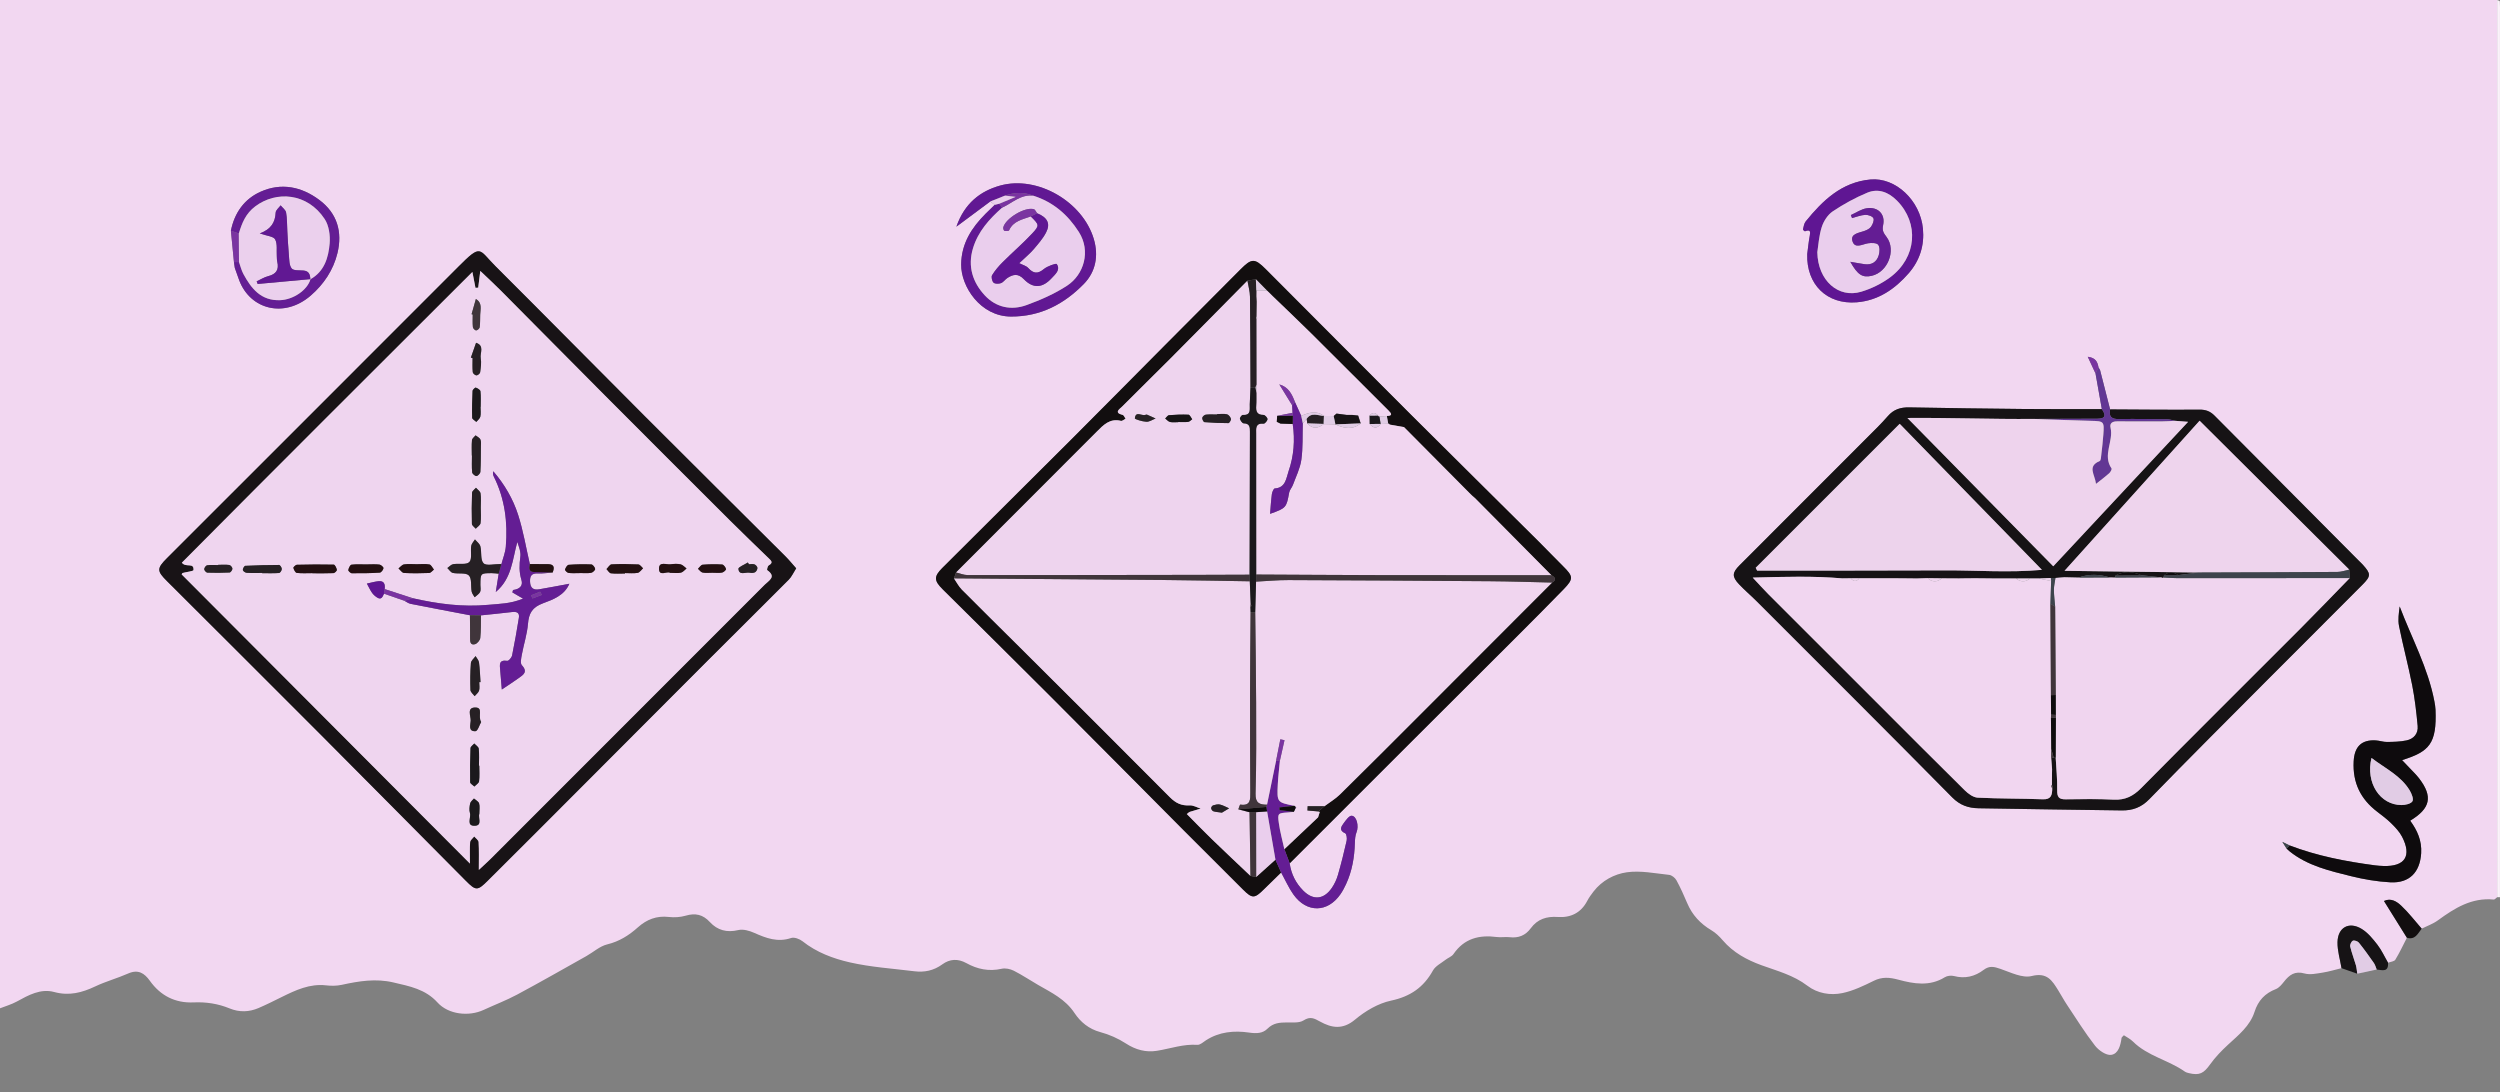 <?xml version="1.0" encoding="utf-8"?>
<!-- Generator: Adobe Illustrator 28.2.0, SVG Export Plug-In . SVG Version: 6.00 Build 0)  -->
<!DOCTYPE svg PUBLIC "-//W3C//DTD SVG 1.1//EN" "http://www.w3.org/Graphics/SVG/1.1/DTD/svg11.dtd">
<svg version="1.1" id="Camada_2" xmlns="http://www.w3.org/2000/svg" xmlns:xlink="http://www.w3.org/1999/xlink" x="0px" y="0px"
	 width="1052.4px" height="459.72px" viewBox="0 0 1052.4 459.72" style="enable-background:new 0 0 1052.4 459.72;"
	 xml:space="preserve">
<rect x="0" y="0" width="1052.4" height="459.72" fill="#808080" stroke="none"/>
<g>
	<path style="fill:#F2D7F1;" d="M985.686,407.553c-2.638,0.64-5.249,1.456-7.922,1.871
		c-2.525,0.392-5.303,1.026-7.637,0.37c-4.09-1.151-6.405,0.594-8.657,3.453
		c-0.952,1.208-2.076,2.594-3.425,3.117c-4.61,1.789-7.446,4.814-8.983,9.6
		c-1.9,5.918-6.715,9.727-11.131,13.796c-2.729,2.515-5.367,5.238-7.518,8.245
		c-2.735,3.823-4.475,4.829-9.027,3.728c-0.577-0.14-1.193-0.315-1.668-0.648
		c-6.925-4.864-15.704-6.517-21.889-12.69c-1.074-1.072-2.528-1.764-3.763-2.602
		c-0.521,0.594-0.936,0.846-0.977,1.148c-0.417,3.093-1.332,6.709-4.392,7.116
		c-2.097,0.279-5.245-1.9-6.777-3.872c-4.257-5.48-7.942-11.407-11.797-17.196
		c-1.323-1.987-2.448-4.104-3.715-6.129c-2.556-4.086-4.641-7.637-11.166-5.991
		c-3.892,0.982-8.83-1.535-13.116-3.007c-2.623-0.901-4.597-1.479-7.119,0.432
		c-3.611,2.737-7.796,3.816-12.435,2.58c-1.189-0.317-2.867-0.135-3.894,0.503
		c-6.376,3.959-13.06,2.779-19.574,1.021c-3.676-0.992-6.805-1.261-10.333,0.48
		c-4.233,2.09-8.627,4.216-13.193,5.168c-5.091,1.061-10.497,0.147-14.743-3.096
		c-5.842-4.462-12.691-6.215-19.365-8.646c-6.128-2.232-11.853-5.322-16.24-10.443
		c-1.384-1.615-2.99-3.186-4.801-4.259c-4.631-2.744-8.053-6.411-10.162-11.378
		c-1.393-3.28-2.845-6.552-4.557-9.67c-0.571-1.041-1.972-2.156-3.095-2.274
		c-5.916-0.626-12-1.902-17.762-1.088c-5.29,0.748-10.485,3.479-14.048,8.104
		c-0.971,1.26-1.926,2.564-2.659,3.968c-2.623,5.023-6.978,7.115-12.325,6.745
		c-4.785-0.331-8.585,0.87-11.457,4.781c-2.202,2.999-5.159,4.179-8.88,3.734
		c-1.772-0.212-3.617,0.161-5.382-0.075c-7.448-0.996-13.756,0.619-18.259,7.182
		c-0.727,1.06-2.249,1.549-3.329,2.397c-1.835,1.441-4.245,2.604-5.299,4.503
		c-3.946,7.11-9.511,10.961-17.649,12.695c-5.417,1.154-10.847,4.38-15.166,7.998
		c-5.17,4.33-9.801,3.523-14.696,0.823c-2.46-1.357-4.136-2.311-6.966-0.495
		c-1.775,1.14-4.591,0.843-6.942,0.854c-3.056,0.014-5.802,0.184-8.218,2.609
		c-2.03,2.037-4.646,2.116-7.731,1.663c-6.271-0.92-12.585-0.38-18.198,3.259
		c-1.155,0.749-2.454,1.976-3.614,1.898c-5.9-0.396-11.368,1.6-17.031,2.513
		c-4.606,0.742-8.942-0.41-13.049-3.084c-3.261-2.123-7.006-3.781-10.766-4.788
		c-4.813-1.29-8.39-4.285-10.85-8.007c-3.853-5.829-9.652-8.582-15.281-11.819
		c-3.442-1.98-6.746-4.221-10.281-6.009c-1.491-0.754-3.543-1.188-5.127-0.828
		c-5.341,1.216-10.221,0.189-14.844-2.374c-3.561-1.974-6.991-1.78-10.126,0.513
		c-3.614,2.643-7.544,3.447-11.832,2.908c-9.036-1.134-18.207-1.71-27.048-3.722
		c-7.062-1.607-14.056-4.203-19.976-8.904c-1.234-0.98-3.474-1.818-4.794-1.371
		c-5.658,1.918-10.513,0.071-15.53-2.161c-2.042-0.909-4.667-1.667-6.711-1.176
		c-4.815,1.156-8.786,0.072-11.958-3.37c-2.966-3.218-6.12-3.888-10.209-2.688
		c-2.234,0.655-4.767,0.808-7.09,0.538c-5.127-0.595-9.308,1.053-13.041,4.394
		c-3.741,3.348-7.788,5.913-12.873,7.15c-3.149,0.766-5.858,3.286-8.808,4.941
		c-9.693,5.437-19.342,10.956-29.138,16.201c-4.555,2.439-9.425,4.286-14.125,6.461
		c-6.16,2.851-14.77,1.95-19.367-3.126c-5.13-5.665-11.762-6.847-18.577-8.452
		c-7.446-1.753-14.542-0.571-21.752,1.007c-2.107,0.461-4.402,0.467-6.559,0.22
		c-6.932-0.792-12.84,2.018-18.761,4.937c-3.2,1.577-6.39,3.19-9.666,4.596
		c-4.004,1.718-8.089,1.867-12.205,0.175c-4.856-1.996-9.888-2.767-15.178-2.533
		c-7.702,0.341-13.895-2.785-18.393-9.089c-2.327-3.262-4.96-4.928-9.141-3.08
		c-4.527,2.001-9.37,3.308-13.836,5.424c-5.58,2.643-10.993,4.085-17.266,2.378
		c-5.773-1.571-10.849,1.299-15.814,4.019C4.833,422.836,2.353,423.531,0,424.458C0,283.029,0,141.601,0,0
		c350.397,0,700.794,0,1051.19,0c0.001,125.899,0.002,251.798,0.003,377.697
		c-0.473,0.341-0.979,1.018-1.415,0.975c-9.276-0.906-16.465,3.605-23.506,8.747
		c-2.044,1.493-4.548,2.354-6.841,3.505c-2.834-3.239-5.46-6.7-8.581-9.634
		c-1.864-1.752-4.322-3.42-7.298-2.01c3.247,5.207,6.449,10.341,9.651,15.475
		c-1.593,3.099-3.056,6.276-4.866,9.242c-0.468,0.766-2.024,0.867-3.081,1.272
		c-1.468-2.545-2.691-5.278-4.47-7.581c-1.899-2.458-4-5.033-6.585-6.629
		c-5.306-3.277-10.075-0.7-10.202,5.536C983.926,400.235,985.083,403.9,985.686,407.553z
		 M883.389,154.66l0.006,0.007c-0.406-2.136-1.039-4.055-4.544-4.485
		c1.312,2.814,2.292,4.917,3.272,7.019c0.89,5.013,1.779,10.025,2.669,15.038
		c-10.96-0.017-21.92,0.037-32.878-0.069c-16.075-0.155-32.15-0.381-48.224-0.679
		c-3.606-0.067-6.531,0.833-8.978,3.668c-2.733,3.165-5.76,6.081-8.719,9.045
		c-17.889,17.92-35.8,35.819-53.693,53.735c-3.168,3.172-3.266,4.808-0.192,8.062
		c2.327,2.463,4.935,4.658,7.334,7.057c27.49,27.491,55.04,54.924,82.345,82.597
		c3.309,3.354,6.865,4.511,11.08,4.587c20.097,0.363,40.197,0.619,60.295,0.909
		c4.535,0.066,8.22-1.231,11.615-4.724c16.52-16.998,33.305-33.739,50.031-50.537
		c13.219-13.275,26.523-26.467,39.716-39.768c3.652-3.682,3.547-4.592,0.117-8.418
		c-0.532-0.594-1.134-1.125-1.697-1.691c-20.251-20.351-40.513-40.692-60.734-61.073
		c-1.796-1.81-3.68-2.524-6.309-2.501c-12.542,0.11-25.086-0.043-37.629-0.103
		c-1.405-5.501-2.81-11.002-4.214-16.502C883.834,155.444,883.611,155.052,883.389,154.66z
		 M98.482,110.338c0.118,0.808,0.237,1.615,0.355,2.423c0.168,0.477,0.336,0.954,0.504,1.431
		c0.457,1.284,0.889,2.578,1.374,3.85c4.691,12.291,18.923,15.98,30.023,6.442
		c5.555-4.773,9.602-10.843,11.322-17.967c2.137-8.853-0.077-16.701-7.634-22.346
		c-7.533-5.627-16-7.354-24.695-3.481c-6.891,3.069-11.039,8.914-12.536,16.444
		C97.625,101.535,98.054,105.937,98.482,110.338z M416.865,84.814c0.626,0.475,1.253,0.95,1.879,1.426
		c-1.264,1.224-2.546,2.431-3.79,3.675c-5.938,5.939-10.265,12.603-10.345,21.436
		c-0.083,9.204,8.035,21.837,20.936,21.904c12.453,0.064,22.406-5.241,30.698-13.713
		c4.989-5.097,6.302-11.864,4.202-18.939c-4.659-15.694-23.741-26.846-39.408-22.488
		c-8.463,2.354-15.015,7.517-18.444,17.308C407.995,91.408,412.43,88.111,416.865,84.814z
		 M962.562,357.233c0.443,0.401,0.867,0.828,1.333,1.2c7.566,6.042,16.767,8.151,25.824,10.403
		c5.385,1.339,10.957,2.281,16.489,2.583c8.067,0.44,12.505-4.244,13.013-12.242
		c0.334-5.261-1.649-9.66-4.622-13.699c8.598-5.211,9.574-10.142,3.82-17.722
		c-1.319-1.738-2.944-3.243-4.438-4.847c-0.863-0.926-1.744-1.835-2.795-2.938
		c11.569-3.581,14.617-7.002,14.078-21.125c-0.046-1.191-0.248-2.384-0.471-3.559
		c-2.677-14.136-9.596-26.701-14.627-39.999c-0.351,2.817-0.795,5.627-0.27,8.242
		c1.682,8.369,3.912,16.629,5.56,25.004c1.106,5.622,1.743,11.353,2.284,17.064
		c0.301,3.186-1.61,5.43-4.657,6.081c-2.675,0.572-5.487,0.621-8.242,0.66
		c-1.571,0.022-3.142-0.568-4.725-0.662c-6.134-0.363-9.005,2.769-9.321,8.831
		c-0.469,8.979,2.907,15.872,9.934,21.218c2.063,1.569,4.154,3.142,5.987,4.96
		c1.676,1.662,3.38,3.473,4.451,5.54c4.189,8.083,1.253,12.613-7.793,12.325
		c-1.195-0.038-2.394-0.114-3.578-0.271c-12.265-1.62-24.365-3.952-35.973-8.392
		c-1.021-0.501-2.042-1.003-3.063-1.504C961.361,355.332,961.961,356.282,962.562,357.233z
		 M542.909,363.444c18.048-18.038,36.091-36.082,54.147-54.112c13.672-13.653,27.373-27.276,41.036-40.937
		c6.761-6.759,13.52-13.522,20.177-20.383c4.208-4.338,4.055-5.39-0.327-9.714
		c-3.408-3.362-6.696-6.845-10.092-10.219c-17.943-17.827-35.945-35.595-53.846-53.464
		c-20.444-20.409-40.791-40.917-61.209-61.353c-4.666-4.67-5.944-4.553-10.679,0.22
		c-10.531,10.615-21.111,21.182-31.655,31.785c-13.212,13.285-26.368,26.625-39.621,39.87
		c-18.039,18.028-36.166,35.969-54.208,53.994c-3.598,3.594-3.435,5.339,0.217,8.96
		c15.138,15.011,30.31,29.988,45.379,45.068c18.752,18.766,37.407,37.628,56.121,56.432
		c8.291,8.331,16.606,16.64,24.946,24.922c3.86,3.833,4.82,3.769,8.749-0.129
		c2.404-2.385,4.841-4.737,7.263-7.104c1.726,3.129,3.165,6.463,5.233,9.346
		c5.576,7.776,14.383,7.596,19.768-0.238c0.897-1.305,1.641-2.735,2.312-4.175
		c2.567-5.507,3.548-11.358,3.729-17.392c0.046-1.517,0.14-3.139,0.703-4.511
		c1.018-2.479,0.131-6.758-2.053-6.915c-1.063-0.076-2.449,1.901-3.389,3.17
		c-1.068,1.443-2.043,3.039,0.665,4.213c0.571,0.248,0.824,2.155,0.598,3.157
		c-1.092,4.84-2.299,9.659-3.677,14.425c-0.544,1.882-1.422,3.752-2.522,5.374
		c-3.327,4.906-7.827,5.41-12.021,1.224C545.507,371.818,543.533,367.927,542.909,363.444z
		 M335.16,239.237c-1.643-1.844-2.987-3.515-4.496-5.021c-19.749-19.696-39.565-39.326-59.277-59.059
		c-20.985-21.005-41.821-42.159-62.842-63.128c-7.12-7.102-5.784-9.578-15.594,0.259
		c-21.12,21.178-42.283,42.313-63.433,63.462c-19.735,19.733-39.48,39.457-59.211,59.194
		c-4.359,4.361-4.305,5.409-0.027,9.675c21.438,21.38,42.89,42.746,64.269,64.185
		c20.545,20.603,41,41.295,61.511,61.933c4.236,4.262,4.917,4.324,9.179,0.092
		c12.874-12.784,25.681-25.636,38.5-38.475c18.031-18.058,36.035-36.143,54.078-54.189
		c11.405-11.407,22.882-22.741,34.255-34.18C333.263,242.786,333.969,241.103,335.16,239.237z
		 M760.773,106.95c-0.405,12.73,8.21,21.331,20.868,20.304c9.012-0.731,16.029-5.566,21.808-12.189
		c4.658-5.339,6.714-11.698,6.032-18.814c-1.14-11.888-11.52-21.672-22.117-20.688
		c-12.089,1.122-20.063,8.814-27.22,17.624c-0.706,0.869-0.876,2.204-1.16,3.356
		c-0.05,0.203,0.692,0.881,0.861,0.814c2.157-0.853,2.355,0.014,1.988,1.913
		C761.345,101.804,761.115,104.388,760.773,106.95z"/>
	<path style="fill:#FBF2FA;" d="M1051.193,377.697c-0.001-125.899-0.002-251.798-0.003-377.697
		c0.4,0.2,1.131,0.379,1.145,0.603c0.1,1.592,0.053,3.194,0.053,4.793
		c0,124.1,0,248.2,0,372.3C1051.99,377.696,1051.592,377.697,1051.193,377.697z"/>
	<path style="fill:#161315;" d="M985.686,407.553c-0.603-3.653-1.76-7.318-1.686-10.958
		c0.127-6.236,4.895-8.813,10.202-5.536c2.585,1.596,4.686,4.171,6.585,6.629
		c1.779,2.303,3.002,5.036,4.47,7.581c0.31,4.116-2.449,3.117-4.762,2.861
		c-0.383-0.916-0.622-1.934-1.178-2.73c-2.036-2.916-4.103-5.817-6.336-8.581
		c-0.493-0.611-1.929-1.096-2.532-0.807c-0.642,0.309-1.275,1.713-1.103,2.449
		c0.62,2.655,1.635,5.216,2.389,7.844c0.333,1.159,0.398,2.395,0.585,3.596
		C990.109,409.119,987.897,408.336,985.686,407.553z"/>
	<path style="fill:#120E0F;" d="M1013.203,394.755c-3.202-5.134-6.404-10.268-9.651-15.475
		c2.976-1.411,5.433,0.257,7.298,2.01c3.121,2.934,5.747,6.395,8.581,9.634
		C1017.828,392.97,1016.7,395.789,1013.203,394.755z"/>
	<path style="fill:#E1CCE5;" d="M992.32,409.901c-0.187-1.201-0.253-2.437-0.585-3.596
		c-0.754-2.628-1.769-5.188-2.389-7.844c-0.172-0.737,0.461-2.141,1.103-2.449
		c0.602-0.289,2.039,0.196,2.532,0.807c2.232,2.764,4.3,5.666,6.336,8.581
		c0.556,0.796,0.794,1.815,1.178,2.73C997.769,408.72,995.044,409.311,992.32,409.901z"/>
	<path style="fill:#161315;" d="M888.271,172.338c12.543,0.06,25.087,0.213,37.629,0.103
		c2.629-0.023,4.513,0.69,6.309,2.501c20.221,20.381,40.483,40.722,60.734,61.073
		c0.563,0.566,1.165,1.097,1.697,1.691c3.43,3.826,3.535,4.736-0.117,8.418
		c-13.193,13.301-26.497,26.493-39.716,39.768c-16.726,16.797-33.511,33.539-50.031,50.537
		c-3.395,3.493-7.079,4.79-11.615,4.724c-20.099-0.29-40.198-0.546-60.295-0.909
		c-4.214-0.076-7.77-1.233-11.08-4.587c-27.306-27.673-54.855-55.106-82.345-82.597
		c-2.399-2.399-5.007-4.594-7.334-7.057c-3.074-3.254-2.976-4.89,0.192-8.062
		c17.894-17.916,35.804-35.815,53.693-53.735c2.959-2.964,5.986-5.88,8.719-9.045
		c2.448-2.835,5.372-3.735,8.978-3.668c16.073,0.298,32.148,0.524,48.224,0.679
		c10.959,0.106,21.919,0.051,32.877,0.069c1.737,2.471,1.684,4.025-1.914,4.023
		c-8.943-0.005-17.886,0.052-26.829,0.085c-17.331,0.17-34.672-0.552-53.1-0.396
		c21.105,21.459,41.207,41.899,61.395,62.427c18.958-20.311,37.647-40.334,56.75-60.799
		c-2.298-0.183-3.857-0.307-5.417-0.43c-1.124-0.226-2.246-0.633-3.373-0.648
		c-6.725-0.094-13.453-0.207-20.176-0.081C889.066,176.477,887.594,175.559,888.271,172.338z
		 M901.32,242.137c-3.592-1.637-7.171-1.784-10.731,0.098c-0.085,0.302-0.128,0.609-0.129,0.922
		c-0.743-0.016-1.487-0.032-2.23-0.048c-4.437-1.411-8.869-1.592-13.295,0.044
		c-1.962-0.047-3.924-0.095-5.886-0.142c-1.221,0.093-2.441,0.186-3.661,0.279
		c0,0-0.128,0.033-0.128,0.033c-0.658-0.008-1.315-0.016-1.973-0.023
		c-1.68,0.072-3.361,0.144-5.041,0.216c-1.218-0.004-2.436-0.008-3.655-0.012
		c-1.977,0.008-3.954,0.016-5.93,0.024c-2.017-0.006-4.035-0.013-6.052-0.019
		c-0.782,0.004-1.564,0.008-2.346,0.012c-0.816-0.008-1.631-0.017-2.447-0.025
		c-0.786-0.009-1.573-0.018-2.36-0.027c-0.808-0.007-1.615-0.015-2.423-0.022
		c-0.395-0.007-0.79-0.013-1.185-0.02c-1.605,0.013-3.209,0.026-4.814,0.039
		c-0.786,0.013-1.572,0.025-2.358,0.038c-2.411-0.014-4.823-0.029-7.234-0.043
		c-1.993-0.027-3.986-0.054-5.979-0.082c-1.606,0.05-3.211,0.099-4.817,0.149
		c-0.784-0.016-1.568-0.032-2.352-0.048c-1.208-0.006-2.417-0.012-3.625-0.018
		c-0.394-0.006-0.787-0.012-1.18-0.018c-5.6-0.006-11.199-0.011-16.799-0.017
		c-1.192,0.002-2.383,0.005-3.575,0.007c-0.806,0.006-1.612,0.012-2.417,0.018
		c-0.392,0.007-0.784,0.014-1.177,0.021c-12.148-1.055-24.281-0.675-37.693-0.329
		c2.804,2.986,4.618,5.021,6.541,6.947c15.03,15.05,30.084,30.077,45.127,45.114
		c12.525,12.52,25.008,25.082,37.618,37.515c1.446,1.426,3.544,2.961,5.411,3.057
		c9.129,0.467,18.287,0.332,27.423,0.69c3.561,0.139,3.904-1.86,3.961-4.464
		c0.088-0.175,0.273-0.368,0.243-0.52c-0.071-0.365-0.243-0.711-0.374-1.065
		c0.009-1.657,0.019-3.314,0.028-4.971c0.01-0.542,0.02-1.085,0.031-1.627
		c-0.124-1.595-0.249-3.19-0.373-4.784l0.536,0.036l0.523-0.122l0.42-0.015l0.42,0.019
		c0.241,4.554,0.725,9.113,0.635,13.661c-0.056,2.83,0.641,3.915,3.572,3.864
		c6.765-0.117,13.544-0.191,20.298,0.134c4.752,0.229,8.123-1.478,11.448-4.838
		c22.251-22.49,44.71-44.773,67.054-67.171c6.997-7.013,13.849-14.17,20.767-21.262
		c-0.066-1.185-0.132-2.369-0.199-3.554c-20.997-20.892-41.993-41.783-62.996-62.681
		c-18.895,20.997-37.467,41.635-56.857,63.181c19.492,0.248,37.912,0.482,56.332,0.716
		c-2.844,0.367-5.688,0.734-8.532,1.102c-1.988-1.495-3.963-1.502-5.925,0.049
		c-0.102,0.314-0.146,0.637-0.131,0.967c-0.358,0.216-0.701,0.193-1.027-0.069
		C906.975,242.749,904.148,242.443,901.32,242.137z M799.69,178.412
		c-20.283,20.281-40.446,40.442-60.609,60.604c0.197,0.392,0.395,0.784,0.592,1.176
		c13.185,0,26.369,0.01,39.554-0.003c13.298-0.013,26.596-0.021,39.894-0.081
		c13.102-0.059,26.235,1.036,40.437-0.223C839.065,218.843,819.534,198.788,799.69,178.412z"/>
	<path style="fill:#181316;" d="M335.16,239.237c-1.192,1.866-1.897,3.549-3.089,4.748
		c-11.373,11.438-22.851,22.773-34.255,34.18c-18.043,18.046-36.047,36.131-54.078,54.189
		c-12.819,12.839-25.626,25.691-38.5,38.475c-4.262,4.232-4.942,4.17-9.179-0.092
		c-20.511-20.637-40.966-41.33-61.511-61.933c-21.379-21.439-42.831-42.806-64.269-64.185
		c-4.278-4.266-4.332-5.315,0.027-9.675c19.731-19.737,39.476-39.46,59.211-59.194
		c21.15-21.148,42.313-42.284,63.433-63.462c9.81-9.837,8.474-7.36,15.594-0.259
		c21.021,20.968,41.858,42.122,62.842,63.128c19.713,19.732,39.528,39.362,59.277,59.059
		C332.173,235.722,333.517,237.393,335.16,239.237z M197.822,363.522c0-3.544-0.138-6.307,0.083-9.042
		c0.067-0.829,1.127-1.578,1.732-2.363c0.644,0.786,1.795,1.541,1.844,2.362
		c0.208,3.48,0.088,6.98,0.088,11.713c2.394-2.234,3.715-3.394,4.955-4.634
		c19.588-19.587,39.164-39.187,58.748-58.778c18.886-18.892,37.783-37.773,56.659-56.675
		c1.732-1.735,5.041-3.295,1.021-6.108c-0.183-0.128,0.185-1.727,0.659-1.991
		c2.074-1.159,0.982-2.017-0.06-3.027c-5.436-5.272-10.91-10.507-16.272-15.853
		c-17.635-17.582-35.25-35.184-52.828-52.823c-14.619-14.67-29.165-29.414-43.768-44.101
		c-2.594-2.609-5.311-5.096-8.502-8.147c-0.373,3.023-0.622,5.036-0.871,7.048
		c-0.385,0.024-0.769,0.047-1.154,0.071c-0.382-1.963-0.764-3.927-1.301-6.685
		c-41.067,40.99-81.837,81.63-122.295,122.386c1.707,2.235,5.142-0.262,4.9,3.095
		c-0.037,0.51-2.972,0.784-4.547,1.236c-0.248,0.071-0.39,0.51-0.443,0.585
		C116.701,282.146,156.901,322.473,197.822,363.522z"/>
	<path style="fill:#120E0F;" d="M539.307,367.28c-2.422,2.367-4.86,4.718-7.263,7.104
		c-3.929,3.899-4.889,3.962-8.749,0.129c-8.34-8.282-16.655-16.591-24.946-24.922
		c-18.714-18.804-37.369-37.667-56.121-56.432c-15.069-15.08-30.241-30.058-45.379-45.068
		c-3.652-3.621-3.814-5.365-0.217-8.96c18.042-18.025,36.169-35.966,54.208-53.994
		c13.252-13.244,26.409-26.585,39.621-39.87c10.544-10.602,21.124-21.169,31.655-31.785
		c4.735-4.773,6.013-4.89,10.679-0.22c20.418,20.436,40.764,40.944,61.209,61.353
		c17.9,17.87,35.903,35.637,53.846,53.464c3.396,3.374,6.684,6.857,10.092,10.219
		c4.383,4.323,4.536,5.376,0.327,9.714c-6.657,6.861-13.416,13.623-20.177,20.383
		c-13.664,13.661-27.364,27.284-41.036,40.937c-18.056,18.03-36.098,36.074-54.146,54.111
		c-0.748-1.991-1.496-3.981-2.246-5.971c4.733-4.475,9.466-8.95,14.2-13.426
		c0.245-0.781,0.491-1.562,0.736-2.344c-0.234,0.144-0.431,0.105-0.59-0.119
		c0.845-0.734,1.689-1.469,2.534-2.203c2.204-1.652,4.629-3.079,6.575-4.994
		c11.223-11.045,22.343-22.194,33.477-33.329c18.596-18.599,37.176-37.214,55.763-55.823
		c2.027-1.224,1.275-2.192-0.283-3.086c-10.697-10.796-21.393-21.592-32.09-32.387
		c-0.423-0.368-0.845-0.735-1.268-1.103l-0.062-0.055c-0.385-0.379-0.77-0.759-1.155-1.138
		c-9.156-9.225-18.313-18.45-27.469-27.675c-2.034-0.356-4.069-0.711-6.103-1.067
		c-0.059-0.307-0.239-0.415-0.538-0.324c-0.196-1.096-0.393-2.191-0.589-3.287
		c2.442-0.096,2.097-0.919,0.704-2.304c-10.847-10.788-21.63-21.641-32.493-32.413
		c-5.352-5.307-10.833-10.484-16.255-15.719c-0.383-0.382-0.766-0.765-1.149-1.147l-0.058-0.052
		c-0.384-0.37-0.769-0.74-1.153-1.11c0,0-0.072-0.069-0.071-0.069
		c-1.552-1.578-3.104-3.156-4.656-4.734c-1.183,0.198-2.365,0.396-3.548,0.594
		c-10.799,10.921-21.573,21.867-32.405,32.756c-6.749,6.784-13.612,13.456-20.354,20.247
		c-1.024,1.031-3.615,2.55,0.242,3.503c0.503,0.124,0.811,1.044,1.209,1.595
		c-0.644,0.324-1.389,1.045-1.916,0.911c-4.68-1.19-7.403,1.738-10.249,4.59
		c-19.712,19.757-39.446,39.492-59.173,59.234c-0.301,0.822-0.603,1.645-0.904,2.467
		c1.099,1.59,1.992,3.385,3.332,4.736c8.13,8.199,16.378,16.279,24.555,24.431
		c21.022,20.955,42.072,41.883,62.983,62.949c2.467,2.485,4.9,3.663,8.364,3.454
		c1.513-0.091,3.089,0.871,4.637,1.355c-1.54,0.458-3.085,0.897-4.615,1.389
		c-0.308,0.099-0.554,0.394-1.226,0.895c3.53,3.554,6.941,7.101,10.474,10.521
		c5.396,5.223,10.876,10.36,16.32,15.533c0.803,0.151,1.607,0.302,2.41,0.452
		c2.702-2.431,5.405-4.861,8.107-7.292C537.711,363.684,538.509,365.482,539.307,367.28z"/>
	<path style="fill:#0E0B0D;" d="M963.823,355.885c11.608,4.441,23.709,6.772,35.973,8.392
		c1.184,0.156,2.383,0.233,3.578,0.271c9.046,0.288,11.982-4.243,7.793-12.325
		c-1.071-2.067-2.774-3.878-4.451-5.54c-1.833-1.818-3.924-3.39-5.987-4.96
		c-7.027-5.346-10.403-12.239-9.934-21.218c0.316-6.061,3.187-9.194,9.321-8.831
		c1.584,0.094,3.154,0.684,4.725,0.662c2.755-0.038,5.567-0.088,8.242-0.66
		c3.047-0.652,4.958-2.895,4.657-6.081c-0.541-5.711-1.177-11.442-2.284-17.064
		c-1.648-8.375-3.878-16.635-5.56-25.004c-0.526-2.615-0.082-5.425,0.27-8.242
		c5.031,13.298,11.95,25.863,14.627,39.999c0.222,1.175,0.425,2.368,0.471,3.559
		c0.539,14.123-2.509,17.544-14.078,21.125c1.051,1.103,1.932,2.012,2.795,2.938
		c1.494,1.604,3.119,3.11,4.438,4.847c5.754,7.58,4.778,12.511-3.82,17.722
		c2.974,4.039,4.956,8.438,4.622,13.699c-0.508,7.998-4.946,12.682-13.013,12.242
		c-5.532-0.302-11.104-1.244-16.489-2.583c-9.057-2.252-18.259-4.361-25.824-10.403
		c-0.466-0.372-0.89-0.799-1.333-1.2C962.982,356.784,963.402,356.335,963.823,355.885z
		 M998.299,319.069c-2.542,10.538,3.62,19.774,12.573,19.824c1.623,0.009,3.964-0.486,4.66-1.583
		c0.598-0.943-0.348-3.278-1.182-4.649C1010.616,326.53,1004.198,323.546,998.299,319.069z"/>
	<path style="fill:#611893;" d="M416.865,84.814c-4.435,3.297-8.87,6.594-14.271,10.609
		c3.428-9.79,9.981-14.953,18.444-17.308c15.667-4.358,34.749,6.794,39.408,22.488
		c2.1,7.075,0.787,13.842-4.202,18.939c-8.293,8.472-18.245,13.777-30.698,13.713
		c-12.901-0.067-21.018-12.7-20.936-21.904c0.08-8.833,4.407-15.497,10.345-21.436
		c1.244-1.244,2.526-2.451,3.775-3.683c0.634-0.164,1.284-0.32,1.934-0.476
		c0.403,0.551,0.806,1.102,1.209,1.653c-5.403,4.787-10.164,10.031-12.299,17.166
		c-2.278,7.61-0.109,14.301,5.027,19.808c4.728,5.07,11.12,6.388,17.558,4.038
		c5.906-2.156,11.82-4.744,17.056-8.173c7.078-4.636,10.082-14.538,4.933-22.607
		c-4.681-7.335-10.806-12.58-19.106-15.235c-3.977-1.632-7.964-1.477-11.957-0.063
		C421.009,83.166,418.937,83.99,416.865,84.814z"/>
	<path style="fill:#5F1693;" d="M760.773,106.95c0.341-2.562,0.572-5.146,1.06-7.679
		c0.366-1.899,0.169-2.767-1.988-1.913c-0.169,0.067-0.911-0.612-0.861-0.814
		c0.284-1.152,0.454-2.487,1.16-3.356c7.156-8.81,15.131-16.502,27.22-17.624
		c10.598-0.983,20.977,8.801,22.117,20.688c0.682,7.115-1.374,13.474-6.032,18.814
		c-5.779,6.623-12.796,11.458-21.808,12.189C768.983,128.281,760.369,119.68,760.773,106.95z
		 M765.023,106.15c0.205,12.006,8.9,19.542,18.481,16.653c4.3-1.297,8.598-3.395,12.198-6.071
		c11.194-8.322,12.276-22.782,2.83-32.291c-3.523-3.546-7.828-5.261-12.478-3.322
		c-5.078,2.117-9.995,4.81-14.562,7.878c-2.103,1.414-3.826,4.123-4.613,6.597
		C765.689,99.334,765.469,103.382,765.023,106.15z"/>
	<path style="fill:#641D94;" d="M539.307,367.28c-0.798-1.798-1.595-3.596-2.394-5.394
		c-1.171-6.772-2.341-13.546-3.512-20.319c-0.111-0.628-0.221-1.256-0.331-1.884
		c0.063-0.325,0.162-0.639,0.296-0.941c1.277-6.187,2.553-12.374,3.83-18.561
		c0.534-0,1.068-0,1.602-0.001c-0.306,3.313-0.73,6.621-0.896,9.941
		c-0.381,7.642-0.33,7.645,6.975,9.096c-2.094,0.223-4.191,0.445-6.289,0.666
		c0.023,0.376,0.046,0.752,0.069,1.128c2,0.246,4,0.492,6,0.738
		c-0.785,0.084-1.569,0.193-2.356,0.247c-4.317,0.295-4.53,0.32-3.976,4.395
		c0.507,3.731,1.54,7.39,2.342,11.081c0.749,1.99,1.497,3.98,2.245,5.971
		c0.622,4.484,2.596,8.374,5.743,11.515c4.194,4.186,8.694,3.682,12.021-1.224
		c1.1-1.622,1.977-3.492,2.522-5.374c1.378-4.766,2.585-9.585,3.677-14.425
		c0.226-1.002-0.027-2.91-0.598-3.157c-2.708-1.175-1.733-2.77-0.665-4.213
		c0.94-1.27,2.325-3.247,3.389-3.17c2.183,0.157,3.07,4.436,2.053,6.915
		c-0.563,1.372-0.658,2.994-0.703,4.511c-0.181,6.034-1.162,11.885-3.729,17.392
		c-0.671,1.439-1.415,2.869-2.312,4.175c-5.385,7.834-14.192,8.014-19.768,0.238
		C542.472,373.743,541.032,370.408,539.307,367.28z"/>
	<path style="fill:#641D94;" d="M97.197,97.134c1.497-7.53,5.646-13.374,12.536-16.444
		c8.695-3.873,17.162-2.146,24.695,3.481c7.557,5.645,9.772,13.493,7.634,22.346
		c-1.72,7.123-5.767,13.194-11.322,17.967c-11.101,9.538-25.332,5.849-30.023-6.442
		c-0.486-1.273-0.918-2.566-1.374-3.851c-0.168-0.477-0.336-0.954-0.505-1.43
		c-0.118-0.808-0.237-1.615-0.355-2.423c0.71-0.004,1.42-0.008,2.13-0.013
		c0.604,1.678,1.008,3.463,1.847,5.014c3.334,6.162,7.42,11.325,15.444,11.023
		c5.564-0.21,11.496-4.227,12.812-8.865l-0.069,0.07c5.917-3.298,7.622-9.126,8.119-15.11
		c0.281-3.375-0.292-7.516-2.093-10.247c-7.276-11.032-20.377-11.996-29.225-5.327
		c-4.037,3.043-5.593,7.019-6.909,11.417C99.424,97.911,98.311,97.522,97.197,97.134z"/>
	<path style="fill:#623794;" d="M888.271,172.338c-0.677,3.221,0.795,4.139,3.856,4.082
		c6.723-0.127,13.451-0.013,20.176,0.081c1.127,0.016,2.249,0.422,3.375,0.649
		c-1.977,0.088-3.955,0.243-5.935,0.251c-6.156,0.026-12.312,0.02-18.467-0.027
		c-1.912-0.014-3.296,0.649-2.813,2.718c1.325,5.675-3.483,11.48,0.411,17.115
		c0.215,0.312-0.436,1.518-0.965,1.994c-1.569,1.412-3.279,2.667-5.574,4.493
		c-0.462-3.982-3.827-7.353,1.55-9.624c0.529-0.223,0.578-1.789,0.692-2.75
		c0.329-2.762,0.638-5.529,0.844-8.303c0.421-5.655,0.254-5.724-5.173-5.859
		c-8.068-0.2-16.133-0.534-24.2-0.811c8.943-0.032,17.886-0.089,26.829-0.085
		c3.598,0.002,3.651-1.552,1.914-4.023c-0.888-5.013-1.778-10.026-2.668-15.038
		c0.424-0.845,0.848-1.689,1.271-2.534c0,0-0.006-0.007-0.006-0.007
		c0.223,0.392,0.445,0.784,0.668,1.175C885.462,161.337,886.866,166.837,888.271,172.338z"/>
	<path style="fill:#7A34A1;" d="M100.612,110.326c-0.71,0.004-1.42,0.008-2.13,0.013
		c-0.428-4.402-0.857-8.803-1.285-13.205c1.114,0.388,2.227,0.777,3.341,1.165
		C100.563,102.308,100.588,106.317,100.612,110.326z"/>
	<path style="fill:#7A34A1;" d="M883.394,154.667c-0.424,0.845-0.848,1.689-1.271,2.534
		c-0.98-2.102-1.961-4.205-3.273-7.019C882.356,150.612,882.988,152.531,883.394,154.667z"/>
	<path style="fill:#3E444C;" d="M963.823,355.885c-0.42,0.449-0.841,0.898-1.261,1.347
		c-0.601-0.95-1.201-1.901-1.802-2.851C961.781,354.883,962.802,355.384,963.823,355.885z"/>
	<path style="fill:#7A34A1;" d="M884.057,155.836c-0.223-0.392-0.445-0.784-0.668-1.175
		C883.611,155.052,883.834,155.444,884.057,155.836z"/>
	<path style="fill:#7A34A1;" d="M98.838,112.761c0.168,0.477,0.337,0.953,0.505,1.43
		C99.174,113.715,99.006,113.238,98.838,112.761z"/>
	<path style="fill:#F1D6F0;" d="M863.464,319.036c0.124,1.595,0.249,3.19,0.373,4.784
		c-0.01,0.542-0.02,1.085-0.03,1.627c-0.009,1.657-0.019,3.314-0.027,4.971
		c-0.083,0.174-0.261,0.365-0.232,0.517c0.069,0.365,0.236,0.712,0.362,1.067
		c-0.057,2.603-0.4,4.603-3.961,4.464c-9.137-0.358-18.295-0.223-27.423-0.69
		c-1.867-0.095-3.965-1.631-5.411-3.057c-12.61-12.434-25.093-24.995-37.618-37.515
		c-15.043-15.037-30.096-30.064-45.127-45.114c-1.923-1.926-3.736-3.961-6.541-6.947
		c13.412-0.346,25.545-0.726,37.693,0.329c0.392-0.007,0.785-0.014,1.177-0.021
		c0.806-0.006,1.612-0.012,2.417-0.018c1.194,1.5,2.386,1.498,3.575-0.007
		c5.6,0.006,11.199,0.011,16.799,0.017c0.394,0.006,0.787,0.012,1.181,0.018
		c1.208,0.006,2.417,0.012,3.625,0.018c0.784,0.016,1.568,0.032,2.352,0.048
		c1.606-0.05,3.211-0.099,4.817-0.149c1.969,1.798,3.963,1.738,5.979,0.082
		c2.411,0.014,4.823,0.029,7.234,0.043c0.786-0.013,1.572-0.025,2.358-0.038
		c1.605-0.013,3.209-0.026,4.814-0.039c0.395,0.007,0.79,0.013,1.186,0.02
		c0.807,0.007,1.615,0.015,2.422,0.022c0.786,0.009,1.573,0.018,2.36,0.027
		c0.816,0.008,1.631,0.017,2.446,0.025c0.782-0.004,1.565-0.008,2.347-0.012
		c2.017,0.006,4.035,0.013,6.052,0.019c1.983,1.573,3.96,1.586,5.931-0.024
		c1.218,0.004,2.436,0.008,3.654,0.012c1.731,0.355,3.463,0.71,5.194,1.064
		c-0.098,3.207-0.195,6.414-0.293,9.62c0.069,12.815,0.138,25.629,0.207,38.444
		c0.023,2.739,0.047,5.479,0.07,8.218c-0.019,0.461-0.038,0.923-0.057,1.384
		c0.044,4.361,0.087,8.721,0.131,13.081C863.487,316.564,863.475,317.8,863.464,319.036z"/>
	<path style="fill:#F0D5EF;" d="M888.23,243.11c0.743,0.016,1.487,0.032,2.231,0.048
		c6.447-0.035,12.894-0.069,19.341-0.103c0.326,0.262,0.669,0.285,1.028,0.069
		c1.987,0.091,3.974,0.262,5.961,0.262c24.115,0.001,48.23-0.024,72.345-0.042
		c-6.918,7.091-13.77,14.248-20.767,21.261c-22.345,22.397-44.804,44.681-67.054,67.171
		c-3.325,3.36-6.695,5.067-11.448,4.838c-6.753-0.326-13.533-0.251-20.298-0.134
		c-2.93,0.051-3.628-1.034-3.572-3.864c0.091-4.548-0.393-9.107-0.635-13.661
		c0.029-5.605,0.058-11.209,0.087-16.814c-0.012-0.393-0.023-0.786-0.035-1.179
		c-0.008-2.798-0.016-5.596-0.024-8.393c-0.084-12.404-0.168-24.809-0.253-37.213
		c-0.19-2.344-0.516-4.688-0.525-7.033c-0.006-1.665,0.415-3.332,0.645-4.998
		c0,0,0.128-0.033,0.127-0.033c1.22-0.093,2.441-0.186,3.662-0.279
		c1.962,0.047,3.924,0.095,5.887,0.142C879.367,243.139,883.799,243.124,888.23,243.11z"/>
	<path style="fill:#EED4ED;" d="M925.417,241.005c-18.42-0.234-36.84-0.468-56.332-0.716
		c19.389-21.546,37.961-42.184,56.857-63.181c21.003,20.898,42,41.789,62.996,62.681
		c-1.643,0.337-3.284,0.956-4.93,0.967C964.478,240.892,944.947,240.936,925.417,241.005z"/>
	<path style="fill:#EDD3EC;" d="M799.69,178.412c19.844,20.376,39.375,40.431,59.868,61.473
		c-14.202,1.259-27.336,0.164-40.437,0.223c-13.298,0.06-26.596,0.068-39.894,0.081
		c-13.185,0.013-26.369,0.003-39.554,0.003c-0.197-0.392-0.395-0.784-0.592-1.176
		C759.244,218.855,779.407,198.693,799.69,178.412z"/>
	<path style="fill:#EED3ED;" d="M856.047,176.348c8.066,0.277,16.131,0.611,24.2,0.811
		c5.427,0.134,5.594,0.204,5.173,5.859c-0.206,2.773-0.515,5.541-0.844,8.303
		c-0.114,0.961-0.163,2.527-0.692,2.75c-5.376,2.271-2.012,5.642-1.55,9.624
		c2.296-1.826,4.006-3.081,5.574-4.493c0.529-0.476,1.181-1.682,0.965-1.994
		c-3.894-5.635,0.914-11.439-0.411-17.115c-0.483-2.069,0.902-2.732,2.813-2.718
		c6.156,0.046,12.311,0.052,18.467,0.027c1.979-0.008,3.958-0.163,5.935-0.251
		c1.557,0.123,3.116,0.247,5.414,0.43c-19.102,20.465-37.792,40.489-56.75,60.799
		c-20.189-20.528-40.29-40.967-61.395-62.427C821.375,175.796,838.716,176.518,856.047,176.348z"/>
	<path style="fill:#3E444C;" d="M925.417,241.005c19.53-0.068,39.061-0.113,58.591-0.248
		c1.645-0.011,3.287-0.631,4.93-0.968c0.066,1.185,0.133,2.369,0.199,3.554
		c-24.115,0.018-48.23,0.043-72.345,0.042c-1.987-0-3.974-0.171-5.961-0.262
		c-0.016-0.33,0.028-0.652,0.13-0.967c1.975-0.016,3.95-0.033,5.925-0.05
		C919.729,241.739,922.573,241.372,925.417,241.005z"/>
	<path style="fill:#0E0B0D;" d="M865.451,302.14c-0.029,5.605-0.058,11.209-0.087,16.814l-0.42-0.019
		c0,0-0.42,0.015-0.422,0.015c-0.342-1.208-0.683-2.416-1.023-3.623
		c-0.044-4.361-0.087-8.721-0.131-13.081C864.062,302.211,864.756,302.175,865.451,302.14z"/>
	<path style="fill:#3E444C;" d="M865.26,243.323c-0.23,1.666-0.651,3.333-0.645,4.998
		c0.009,2.345,0.335,4.689,0.525,7.034c-0.664-0.385-1.328-0.769-1.992-1.154
		c0.098-3.207,0.195-6.414,0.292-9.62c-0.052-0.427-0.102-0.854-0.152-1.281
		C863.945,243.307,864.602,243.315,865.26,243.323z"/>
	<path style="fill:#3E444C;" d="M909.802,243.054c-6.447,0.034-12.893,0.069-19.341,0.103
		c0.001-0.313,0.044-0.621,0.128-0.923c3.577-0.033,7.154-0.065,10.731-0.098
		C904.148,242.443,906.975,242.749,909.802,243.054z"/>
	<path style="fill:#3E444C;" d="M888.23,243.11c-4.432,0.015-8.863,0.03-13.295,0.044
		C879.362,241.517,883.794,241.698,888.23,243.11z"/>
	<path style="fill:#0E0B0D;" d="M901.32,242.137c-3.577,0.033-7.154,0.065-10.731,0.098
		C894.15,240.353,897.728,240.5,901.32,242.137z"/>
	<path style="fill:#F0D5EF;" d="M854.592,243.504c-1.971,1.61-3.948,1.597-5.931,0.024
		C850.638,243.52,852.615,243.512,854.592,243.504z"/>
	<path style="fill:#F0D5EF;" d="M817.443,243.461c-2.016,1.657-4.011,1.717-5.979-0.082
		C813.457,243.406,815.45,243.434,817.443,243.461z"/>
	<path style="fill:#0E0B0D;" d="M916.885,242.107c-1.975,0.017-3.95,0.033-5.925,0.05
		C912.922,240.605,914.897,240.611,916.885,242.107z"/>
	<path style="fill:#F0D5EF;" d="M863.287,243.3c0.05,0.427,0.1,0.854,0.152,1.281
		c-1.73-0.355-3.462-0.71-5.193-1.064C859.927,243.444,861.607,243.372,863.287,243.3z"/>
	<path style="fill:#40353B;" d="M863.498,315.327c0.341,1.208,0.681,2.416,1.023,3.623
		c0.002,0-0.522,0.122-0.522,0.122s-0.536-0.036-0.536-0.036
		C863.475,317.8,863.487,316.564,863.498,315.327z"/>
	<path style="fill:#F0D5EF;" d="M782.69,243.428c-1.189,1.505-2.38,1.507-3.575,0.007
		C780.307,243.432,781.499,243.43,782.69,243.428z"/>
	<path style="fill:#3E444C;" d="M869.049,243.012c-1.221,0.093-2.442,0.186-3.662,0.279
		C866.608,243.197,867.828,243.104,869.049,243.012z"/>
	<path style="fill:#F0D5EF;" d="M806.646,243.528c-0.784-0.016-1.568-0.032-2.352-0.048
		C805.079,243.496,805.862,243.512,806.646,243.528z"/>
	<path style="fill:#F0D5EF;" d="M837.816,243.496c-0.787-0.009-1.573-0.018-2.36-0.027
		C836.243,243.477,837.03,243.487,837.816,243.496z"/>
	<path style="fill:#F0D5EF;" d="M842.61,243.509c-0.782,0.004-1.565,0.008-2.347,0.012
		C841.045,243.517,841.827,243.513,842.61,243.509z"/>
	<path style="fill:#F0D5EF;" d="M827.035,243.466c-0.786,0.013-1.572,0.025-2.358,0.038
		C825.463,243.491,826.249,243.478,827.035,243.466z"/>
	<path style="fill:#F0D5EF;" d="M800.669,243.462c-0.394-0.006-0.787-0.012-1.181-0.018
		C799.882,243.451,800.276,243.456,800.669,243.462z"/>
	<path style="fill:#F0D5EF;" d="M776.698,243.453c-0.392,0.007-0.785,0.014-1.177,0.021
		C775.914,243.467,776.306,243.46,776.698,243.453z"/>
	<path style="fill:#40353B;" d="M863.806,325.448c0.01-0.542,0.02-1.085,0.03-1.627
		C863.827,324.363,863.816,324.906,863.806,325.448z"/>
	<path style="fill:#40353B;" d="M863.909,332.003c-0.127-0.354-0.293-0.702-0.362-1.067
		c-0.029-0.152,0.149-0.343,0.232-0.517c0.13,0.353,0.302,0.699,0.373,1.064
		C864.182,331.635,863.997,331.829,863.909,332.003z"/>
	<path style="fill:#F0D5EF;" d="M833.034,243.446c-0.395-0.007-0.79-0.013-1.186-0.02
		C832.244,243.433,832.639,243.44,833.034,243.446z"/>
	<path style="fill:#EFD5EF;" d="M197.822,363.522c-40.921-41.049-81.121-81.376-121.351-121.733
		c0.053-0.075,0.196-0.514,0.443-0.585c1.575-0.452,4.511-0.726,4.547-1.236
		c0.242-3.356-3.193-0.86-4.9-3.095c40.457-40.756,81.228-81.397,122.295-122.386
		c0.537,2.758,0.919,4.722,1.301,6.685c0.385-0.024,0.769-0.047,1.154-0.071
		c0.249-2.012,0.497-4.025,0.871-7.048c3.192,3.052,5.908,5.538,8.502,8.147
		c14.603,14.686,29.149,29.43,43.768,44.101c17.578,17.639,35.193,35.24,52.828,52.823
		c5.362,5.346,10.836,10.581,16.272,15.853c1.042,1.01,2.134,1.869,0.06,3.027
		c-0.474,0.265-0.842,1.863-0.659,1.991c4.02,2.813,0.711,4.373-1.021,6.108
		c-18.876,18.902-37.773,37.783-56.659,56.675c-19.584,19.591-39.16,39.191-58.748,58.778
		c-1.24,1.24-2.561,2.4-4.955,4.634c0-4.733,0.12-8.233-0.088-11.713
		c-0.049-0.821-1.2-1.576-1.844-2.362c-0.605,0.785-1.665,1.534-1.732,2.363
		C197.684,357.215,197.822,359.978,197.822,363.522z M161.934,247.978
		c0.25-2.043-0.207-3.603-2.697-3.309c-1.616,0.191-3.201,0.655-4.799,0.997
		c0.711,1.295,1.329,2.653,2.164,3.862c0.541,0.783,1.321,1.466,2.128,1.984
		c1.835,1.18,2.345-0.322,2.917-1.596c2.862,0.995,5.725,1.99,8.587,2.985
		c0.86,0.44,1.676,1.105,2.588,1.286c8.323,1.651,16.662,3.217,24.997,4.809
		c0.026,3.181,0.085,6.363,0.063,9.543c-0.01,1.498,0.051,3.15,2.028,2.665
		c0.949-0.233,2.157-1.657,2.267-2.65c0.346-3.143,0.23-6.336,0.292-9.51
		c4.356-0.46,8.717-0.878,13.065-1.399c1.944-0.233,3.255,0.204,2.888,2.44
		c-0.866,5.289-1.769,10.575-2.851,15.822c-0.186,0.9-1.439,2.36-2.009,2.275
		c-3.798-0.563-3.148,1.891-2.993,4.045c0.179,2.481,0.412,4.958,0.672,8.034
		c2.82-1.901,4.968-3.275,7.034-4.763c1.919-1.383,4.092-2.586,1.404-5.478
		c-0.759-0.817-0.266-3.03,0.013-4.536c0.795-4.3,2.205-8.531,2.562-12.856
		c0.367-4.456,1.787-6.985,6.318-8.667c4.224-1.568,9.005-3.298,11.08-8.184l0.21-0.146
		l-0.155,0.099c-4.255,0.788-8.502,1.626-12.769,2.342c-2.359,0.396-3.684-0.497-3.807-3.141
		c-0.117-2.515,0.642-3.659,3.323-3.53c2.049,0.098,4.119-0.248,6.179-0.396
		c0.844-2.002,0.734-3.495-1.948-3.528c-2.547-0.032-5.095-0.02-7.643-0.027
		c-1.606-6.936-2.766-14.016-4.942-20.769c-2.164-6.714-5.762-12.857-10.44-18.293
		c-0.254,0.906-0.096,1.61,0.217,2.237c4.661,9.343,5.907,19.293,5.043,29.549
		c-0.208,2.466-1.21,4.866-1.848,7.296c-0.199-0.013-0.399-0.034-0.598-0.037
		c-2.39-0.031-5.73,0.879-6.921-0.331c-1.393-1.415-0.721-4.725-1.333-7.114
		c-0.281-1.097-1.491-1.956-2.279-2.922c-0.548,0.909-1.426,1.766-1.579,2.737
		c-0.367,2.316,0.46,5.529-0.795,6.798c-1.256,1.271-4.476,0.491-6.788,0.886
		c-0.892,0.152-1.655,1.064-2.477,1.629c0.77,0.715,1.444,1.865,2.329,2.061
		c2.271,0.504,5.452-0.228,6.736,1.062c1.323,1.33,0.751,4.479,1.183,6.8
		c0.156,0.84,0.818,1.586,1.248,2.376c0.797-0.726,1.864-1.317,2.309-2.217
		c0.399-0.805,0.123-1.95,0.127-2.945c0.019-4.937,0.017-4.953,4.714-4.98
		c0.992-0.006,1.986,0.154,2.978,0.237c-0.408,2.565-0.817,5.131-1.225,7.696
		c6.764-5.657,7-13.617,9.062-21.062c0.69,2.036,1.561,4.188,1.288,6.183
		c-0.456,3.334-0.575,6.463,0.439,9.743c0.827,2.675-0.909,3.94-3.444,4.287
		c-0.142,0.019-0.209,0.581-0.357,1.028c1.214,0.707,2.445,1.423,4.492,2.615
		c-5.323,2.215-10.067,2.174-14.713,2.615c-10.752,1.021-21.291-0.42-31.745-2.793
		C169.793,250.541,165.864,249.259,161.934,247.978z M131.476,241.274
		c0,0.019,0,0.039,0.001,0.058c2.973,0,5.95,0.071,8.917-0.066
		c0.525-0.024,1.483-0.998,1.415-1.389c-0.142-0.815-0.821-2.18-1.307-2.192
		c-5.166-0.128-10.338-0.076-15.506,0.059c-0.543,0.014-1.575,1.012-1.494,1.32
		c0.212,0.806,0.85,2.042,1.434,2.111C127.091,241.426,129.292,241.274,131.476,241.274z
		 M201.767,322.324c-0.047-0-0.095-0-0.142-0c0-2.387,0.161-4.79-0.09-7.15
		c-0.084-0.789-1.218-1.466-1.872-2.194c-0.557,0.649-1.57,1.28-1.597,1.95
		c-0.191,4.78-0.25,9.569-0.151,14.351c0.013,0.619,1.172,1.214,1.801,1.82
		c0.684-0.732,1.854-1.403,1.957-2.209C201.949,326.733,201.767,324.517,201.767,322.324z
		 M198.609,191.758c0.019,0.001,0.039,0.001,0.058,0.002c0,2.36-0.13,4.733,0.088,7.073
		c0.058,0.617,1.234,1.615,1.82,1.564c0.623-0.054,1.611-1.12,1.651-1.792
		c0.212-3.555,0.188-7.125,0.216-10.69c0.008-0.985,0.167-2.087-0.214-2.92
		c-0.336-0.734-1.329-1.166-2.032-1.732c-0.529,0.666-1.448,1.295-1.515,2.004
		C198.481,187.415,198.609,189.593,198.609,191.758z M201.749,287.165
		c0.178-0.006,0.355-0.012,0.533-0.018c-0.191-2.761-0.273-5.536-0.634-8.274
		c-0.124-0.943-0.947-1.794-1.451-2.687c-0.687,0.975-1.89,1.909-1.97,2.931
		c-0.294,3.769-0.332,7.571-0.191,11.35c0.033,0.883,1.143,1.727,1.757,2.589
		c0.652-0.774,1.61-1.456,1.878-2.346C201.999,289.619,201.749,288.355,201.749,287.165z
		 M202.381,213.646c0-1.995,0.2-4.02-0.092-5.972c-0.129-0.861-1.255-1.573-1.928-2.352
		c-0.573,0.694-1.613,1.37-1.642,2.086c-0.175,4.375-0.194,8.76-0.066,13.137
		c0.02,0.689,1.056,1.348,1.621,2.021c0.705-0.779,1.901-1.491,2.017-2.349
		C202.584,218.062,202.388,215.841,202.381,213.646z M154.43,237.587
		c-0,0.005-0,0.009-0.001,0.014c-2.162,0-4.343-0.16-6.471,0.107
		c-0.565,0.071-1.179,1.412-1.342,2.252c-0.071,0.365,0.94,1.348,1.466,1.354
		c3.93,0.042,7.866-0.011,11.786-0.255c0.598-0.037,1.468-1.166,1.562-1.876
		c0.06-0.449-1.039-1.439-1.701-1.522C157.988,237.442,156.2,237.587,154.43,237.587z
		 M175.431,237.504c-1.784,0-3.597-0.187-5.34,0.08c-0.85,0.13-1.571,1.106-2.35,1.7
		c0.765,0.666,1.499,1.86,2.299,1.906c3.544,0.206,7.11,0.16,10.66,0.01
		c0.677-0.029,1.317-0.938,1.974-1.441c-0.631-0.749-1.168-2.006-1.913-2.146
		C179.038,237.291,177.214,237.511,175.431,237.504z M263.105,241.431
		c-0-0.063-0-0.126-0.001-0.188c1.782,0,3.6,0.211,5.33-0.09
		c0.844-0.147,1.521-1.25,2.273-1.92c-0.657-0.567-1.292-1.592-1.974-1.625
		c-3.758-0.179-7.534-0.227-11.29-0.041c-0.745,0.037-1.43,1.293-2.142,1.988
		c0.622,0.625,1.186,1.703,1.876,1.79C259.126,241.591,261.126,241.431,263.105,241.431z
		 M110.37,241.187c-0,0.034-0,0.068-0.001,0.102c2.378,0,4.762,0.09,7.127-0.08
		c0.447-0.032,1.139-1.104,1.136-1.693c-0.003-0.593-0.731-1.694-1.142-1.694
		c-4.747,0-9.496,0.123-14.237,0.368c-0.408,0.021-1.106,1.197-1.032,1.751
		c0.064,0.478,1.016,1.149,1.611,1.188C106.003,241.273,108.189,241.187,110.37,241.187z
		 M202.283,171.266c0.021-0,0.042-0,0.063-0c0-2.183,0.146-4.383-0.092-6.539
		c-0.068-0.614-1.189-1.283-1.959-1.558c-0.277-0.099-1.339,0.867-1.364,1.379
		c-0.182,3.765-0.274,7.54-0.172,11.306c0.016,0.602,1.142,1.174,1.755,1.76
		c0.59-0.738,1.513-1.404,1.693-2.232C202.492,174.067,202.283,172.643,202.283,171.266z
		 M201.787,342.487c0-1.571,0.275-3.018-0.097-4.274c-0.247-0.834-1.418-1.395-2.175-2.078
		c-0.554,0.679-1.425,1.289-1.593,2.054c-0.288,1.315-0.478,2.833-0.091,4.072
		c0.586,1.878-1.793,5.64,2.252,5.336C203.124,347.367,201.16,344.113,201.787,342.487z
		 M244.052,241.25c-0-0.008-0-0.016-0-0.024c1.589,0,3.205,0.171,4.753-0.078
		c0.692-0.111,1.784-1.117,1.737-1.629c-0.065-0.713-1.005-1.889-1.613-1.917
		c-3.174-0.143-6.369-0.088-9.536,0.159c-0.596,0.047-1.316,1.214-1.543,1.992
		c-0.096,0.329,0.884,1.352,1.457,1.427C240.865,241.384,242.467,241.25,244.052,241.25z
		 M198.218,150.546c0.238,0.062,0.476,0.125,0.714,0.187c0,1.979-0.113,3.968,0.074,5.929
		c0.051,0.534,0.995,1.344,1.552,1.363c0.531,0.018,1.496-0.773,1.569-1.305
		c0.268-1.953,0.587-4.008,0.241-5.907c-0.401-2.203,1.723-5.298-1.968-6.511
		C199.674,146.383,198.946,148.464,198.218,150.546z M202.542,303.939
		c-1.495-2.487,0.974-6.021-2.341-6.106c-3.881-0.099-1.976,3.549-2.058,5.548
		c-0.068,1.641-1.18,4.609,2.037,4.417C201.107,307.742,201.879,305.09,202.542,303.939z
		 M198.509,132.277c0.162,0.044,0.324,0.087,0.486,0.131c0,1.771-0.111,3.554,0.067,5.307
		c0.055,0.539,0.927,1.413,1.379,1.385c0.548-0.034,1.424-0.81,1.497-1.354
		c0.234-1.725,0.14-3.492,0.209-5.241c0.096-2.412,0.945-5.02-1.826-6.639
		C199.718,128.003,199.113,130.14,198.509,132.277z M91.868,237.763
		c-0,0.038-0.001,0.076-0.001,0.113c-1.559,0-3.138-0.141-4.666,0.079
		c-0.511,0.073-1.221,1.06-1.231,1.639c-0.009,0.505,0.824,1.45,1.313,1.468
		c3.118,0.118,6.247,0.103,9.362-0.059c0.459-0.024,1.218-1.07,1.199-1.621
		c-0.02-0.555-0.783-1.472-1.314-1.545C95.002,237.627,93.426,237.763,91.868,237.763z M299.864,241.103
		c1.373,0,2.777,0.17,4.107-0.072c0.664-0.121,1.757-1.143,1.664-1.495
		c-0.2-0.755-1.01-1.863-1.629-1.903c-2.73-0.178-5.491-0.145-8.218,0.086
		c-0.702,0.06-1.319,1.121-1.975,1.722c0.644,0.552,1.223,1.442,1.947,1.583
		C297.082,241.283,298.491,241.098,299.864,241.103z M282.082,241.139c1.789,0,3.234,0.222,4.561-0.078
		c0.876-0.198,1.583-1.147,2.366-1.76c-0.843-0.61-1.613-1.546-2.546-1.753
		c-1.328-0.295-2.792-0.189-4.168-0.012c-1.765,0.227-4.793-1.238-4.876,1.677
		C277.312,242.986,280.839,240.256,282.082,241.139z M315.268,237.515
		c-0.15-0.245-0.3-0.49-0.449-0.735c-1.401,0.904-4.065,1.948-3.983,2.687
		c0.328,2.956,3.018,1.288,4.717,1.624c0.742,0.147,1.686,0.15,2.3-0.201
		c0.534-0.305,1.016-1.209,0.993-1.829c-0.02-0.53-0.697-1.276-1.25-1.484
		C316.91,237.318,316.052,237.515,315.268,237.515z"/>
	<path style="fill:#EFD5EE;" d="M526.397,368.725c-5.444-5.173-10.925-10.309-16.32-15.533
		c-3.533-3.42-6.944-6.967-10.474-10.521c0.672-0.501,0.917-0.796,1.226-0.895
		c1.529-0.491,3.075-0.931,4.615-1.389c-1.548-0.484-3.124-1.446-4.637-1.355
		c-3.465,0.209-5.897-0.968-8.364-3.454c-20.91-21.066-41.96-41.994-62.983-62.949
		c-8.178-8.151-16.426-16.232-24.555-24.431c-1.34-1.351-2.233-3.146-3.332-4.736
		c29.996,0.234,59.993,0.444,89.989,0.715c11.517,0.104,23.032,0.348,34.549,0.529
		c0.126,3.157,0.252,6.313,0.378,9.469c-0.039,0.411-0.078,0.821-0.116,1.232
		c0.026,0.779,0.051,1.558,0.077,2.337c-0.084,11.733-0.219,23.466-0.237,35.199
		c-0.021,13.537,0.033,27.075,0.12,40.612c0.019,2.983,0.145,5.797-4.227,5.137
		c-0.171-0.026-0.545,1.301-0.825,1.997c1.577,0.409,3.153,0.819,4.73,1.228
		C526.138,350.854,526.267,359.789,526.397,368.725z M514.378,342.1
		c0.69-0.416,1.86-1.121,3.031-1.826c-1.282-0.556-2.523-1.289-3.862-1.606
		c-0.884-0.209-1.941,0.073-2.856,0.349c-0.391,0.118-0.881,0.799-0.852,1.189
		c0.034,0.468,0.487,1.147,0.912,1.296C511.64,341.814,512.631,341.839,514.378,342.1z"/>
	<path style="fill:#EED4EE;" d="M402.476,240.995c19.727-19.742,39.461-39.477,59.173-59.234
		c2.846-2.852,5.569-5.78,10.249-4.59c0.527,0.134,1.272-0.587,1.916-0.911
		c-0.398-0.551-0.705-1.471-1.209-1.595c-3.857-0.953-1.266-2.472-0.242-3.503
		c6.742-6.791,13.605-13.463,20.354-20.247c10.832-10.888,21.606-21.834,32.404-32.754
		c0.372,2.25,1.042,4.496,1.07,6.749c0.158,12.722,0.161,25.446,0.217,38.169
		c-0.105,2.374-0.212,4.749-0.313,7.123c-0.087,2.069,0.72,4.677-2.955,4.473
		c-0.395-0.022-1.297,1.187-1.182,1.615c0.203,0.755,0.995,1.902,1.564,1.916
		c2.631,0.063,2.651,1.663,2.644,3.601c-0.072,20.037-0.101,40.075-0.142,60.112
		c-7.354,0.026-14.707,0.063-22.061,0.075c-32.202,0.051-64.405,0.11-96.607,0.091
		C405.729,242.084,404.103,241.375,402.476,240.995z M512.349,174.311
		c0,0.059,0,0.117,0,0.176c-1.589,0-3.193-0.123-4.76,0.065
		c-0.576,0.069-1.411,0.821-1.495,1.359c-0.088,0.564,0.542,1.763,0.933,1.795
		c3.354,0.281,6.724,0.424,10.09,0.413c0.389-0.001,1.2-1.309,1.063-1.802
		c-0.211-0.763-0.977-1.757-1.677-1.918C515.183,174.094,513.741,174.311,512.349,174.311z
		 M496.058,177.709c0.001-0.02,0.001-0.04,0.002-0.06c1.371,0,2.756,0.116,4.105-0.053
		c0.607-0.076,1.144-0.721,1.712-1.108c-0.519-0.673-1.013-1.9-1.562-1.925
		c-2.731-0.125-5.482-0.012-8.21,0.211c-0.57,0.047-1.074,0.91-1.608,1.396
		c0.678,0.513,1.294,1.303,2.05,1.473C493.665,177.896,494.882,177.709,496.058,177.709z
		 M482.117,174.648c-1.428,0.565-4.067-1.849-4.389,1.477c-0.034,0.351,3.143,1.344,4.858,1.424
		c1.268,0.059,2.583-0.884,3.877-1.38c-1.216-0.55-2.427-1.11-3.654-1.636
		C482.661,174.469,482.433,174.59,482.117,174.648z"/>
	<path style="fill:#F0D5EF;" d="M537.195,320.182c-1.277,6.187-2.553,12.374-3.829,18.56
		c-3.143,0.005-4.948-0.665-4.829-4.713c0.375-12.709,0.29-25.433,0.248-38.152
		c-0.042-12.707-0.248-25.414-0.383-38.121c0.117-4.303,0.235-8.607,0.352-12.91
		c4.56-0.23,9.121-0.671,13.68-0.655c28.259,0.097,56.519,0.263,84.778,0.481
		c8.717,0.067,17.432,0.369,26.147,0.564c-18.587,18.609-37.167,37.224-55.763,55.823
		c-11.134,11.135-22.254,22.284-33.477,33.329c-1.946,1.915-4.371,3.342-6.575,4.994
		c-2.361-0-4.721-0-7.082-0c-0.025,0.602-0.051,1.205-0.076,1.807
		c1.542,0.132,3.083,0.264,4.624,0.396c0.16,0.224,0.357,0.263,0.585,0.117
		c-0.247,0.781-0.489,1.563-0.731,2.345c-4.734,4.475-9.467,8.95-14.2,13.426
		c-0.8-3.691-1.834-7.35-2.341-11.08c-0.554-4.075-0.341-4.099,3.976-4.395
		c0.787-0.054,1.571-0.163,2.363-0.247c0.264-0.547,0.52-1.093,0.777-1.639l0.285-0.214
		l-0.316-0.086c-0.077-0.29-0.256-0.488-0.537-0.594c-7.301-1.449-7.352-1.451-6.971-9.094
		c0.165-3.32,0.589-6.628,0.893-9.941c0.642-2.861,1.287-5.723,1.931-8.585
		c-0.586-0.128-1.171-0.257-1.757-0.385C538.377,314.203,537.786,317.192,537.195,320.182z"/>
	<path style="fill:#F1D6F0;" d="M620.985,209.762c10.697,10.796,21.393,21.592,32.09,32.387
		c-23.889-0.012-47.778,0.004-71.666-0.046c-17.53-0.037-35.06-0.161-52.59-0.246
		c-0.006-19.747-0.006-39.495-0.025-59.242c-0.002-2.212-0.431-4.568,3.136-4.265
		c0.533,0.045,1.611-1.208,1.64-1.894c0.025-0.601-1.069-1.787-1.668-1.787
		c-2.825,0.003-3.262-1.545-3.082-3.863c0.138-1.78,0.058-3.577,0.074-5.366
		c0.01-1.178,0.02-2.356,0.03-3.535c-0.013-9.209-0.027-18.418-0.04-27.627
		c0.129-0.113,0.384-0.254,0.366-0.334c-0.066-0.291-0.222-0.561-0.344-0.84
		c0.029-2.017,0.058-4.033,0.087-6.05c-0.044-0.78-0.088-1.56-0.132-2.339
		c0.006-0.81,0.012-1.62,0.018-2.43c1.482,0.004,2.964,0.009,4.446,0.013
		c0,0,0.072,0.069,0.071,0.069c0.384,0.37,0.769,0.74,1.153,1.11c0,0,0.058,0.052,0.058,0.052
		c0.383,0.382,0.766,0.765,1.149,1.147c5.422,5.236,10.903,10.412,16.255,15.719
		c10.863,10.772,21.646,21.625,32.493,32.413c1.393,1.385,1.737,2.208-0.704,2.304
		c-1.036,0.091-2.072,0.182-3.108,0.273c-0.316-0.001-0.515-0.154-0.595-0.461
		c-1.195-1.419-2.378-1.447-3.547,0.033c0.015,1.179,0.03,2.357,0.045,3.536
		c1.569,1.933,3.119,2.004,4.647-0.048l-0.055,0.049c1.067-0.031,2.134-0.063,3.2-0.094
		c0.299-0.091,0.478,0.016,0.538,0.324c2.034,0.356,4.069,0.711,6.103,1.067
		c9.156,9.225,18.313,18.45,27.469,27.674c0.385,0.379,0.77,0.759,1.156,1.138
		c0,0,0.062,0.055,0.062,0.054C620.139,209.026,620.562,209.394,620.985,209.762z M557.32,175.105
		c-3.176-2.492-6.365-1.417-9.555-0.036c-0.888-1.966-1.776-3.932-2.664-5.898
		c-1.233-3.219-2.673-6.266-6.575-7.362c1.805,2.932,3.61,5.864,5.415,8.796
		c0.055,1.056,0.11,2.113,0.166,3.169c-2.157,0.426-4.315,0.851-6.472,1.277
		c-0.053,0.84-0.105,1.68-0.158,2.52c0.524,0.25,1.048,0.499,1.572,0.749
		c1.71,0.056,3.42,0.112,5.131,0.168c1.015,6.79,0.472,13.527-1.764,19.941
		c-0.978,2.804-1.162,6.916-5.797,7.192c-0.471,0.028-1.106,1.549-1.226,2.436
		c-0.356,2.643-0.493,5.315-0.739,8.254c6.803-2.439,6.878-2.6,8.041-8.979
		c0.204-1.12,1.163-2.081,1.569-3.19c1.283-3.509,3.044-6.974,3.554-10.605
		c0.708-5.047,0.451-10.231,0.616-15.357c0.537-0.634,1.075-1.268,1.612-1.902
		c0.089,0.648,0.178,1.297,0.267,1.945c2.237,2.496,4.57,2.233,6.962,0.24l-0.08,0.065
		c1.652,0.038,3.303,0.077,4.955,0.115l0.027,0.016c3.612,1.688,7.186,2.436,10.613-0.431
		c-0.354-1.094-0.709-2.187-1.063-3.281c-0.768-0.088-1.536-0.175-2.304-0.263
		c-0.857-0.005-1.714-0.011-2.57-0.016c-1.408-0.187-2.817-0.374-4.225-0.562
		c-0.403,0.348-0.806,0.696-1.211,1.043c-1.366-0.016-2.733-0.033-4.099-0.049L557.32,175.105z"/>
	<path style="fill:#40353B;" d="M528.819,241.858c17.53,0.085,35.06,0.209,52.59,0.246
		c23.889,0.05,47.777,0.034,71.666,0.046c1.558,0.894,2.31,1.863,0.283,3.086
		c-8.716-0.195-17.431-0.497-26.147-0.564c-28.259-0.218-56.518-0.385-84.778-0.481
		c-4.559-0.016-9.12,0.425-13.68,0.655C528.775,243.85,528.797,242.854,528.819,241.858z"/>
	<path style="fill:#40353B;" d="M402.476,240.995c1.627,0.38,3.254,1.089,4.881,1.09
		c32.202,0.019,64.405-0.04,96.607-0.091c7.354-0.012,14.707-0.049,22.061-0.075
		c0.028,0.929,0.057,1.858,0.085,2.786c-11.516-0.18-23.032-0.425-34.549-0.529
		c-29.996-0.271-59.993-0.481-89.989-0.715C401.873,242.64,402.174,241.818,402.476,240.995z"/>
	<path style="fill:#EACEED;" d="M533.401,341.567c1.17,6.773,2.34,13.546,3.511,20.319
		c-2.701,2.43-5.404,4.86-8.106,7.291c-0.014-9.093-0.028-18.185-0.042-27.278
		C530.31,341.788,531.856,341.678,533.401,341.567z"/>
	<path style="fill:#262024;" d="M528.993,127.056c-0.029,2.017-0.058,4.033-0.087,6.05
		c-0.007,0.391-0.014,0.782-0.022,1.173c0.013,9.209,0.027,18.418,0.04,27.627
		c-0.128,0.389-0.256,0.778-0.385,1.167c-0.711,0.002-1.421,0.004-2.132,0.006
		c-0.056-12.723-0.059-25.447-0.217-38.169c-0.028-2.253-0.698-4.499-1.07-6.749
		c1.184-0.199,2.367-0.397,3.549-0.595c0.07,1.573,0.139,3.147,0.209,4.721
		c-0.006,0.81-0.012,1.62-0.018,2.431C528.905,125.497,528.949,126.277,528.993,127.056z"/>
	<path style="fill:#40353B;" d="M528.764,341.899c0.014,9.093,0.028,18.185,0.043,27.278
		c-0.803-0.151-1.607-0.302-2.41-0.452c-0.129-8.936-0.258-17.871-0.388-26.807
		C526.926,341.911,527.845,341.905,528.764,341.899z"/>
	<path style="fill:#262024;" d="M555.01,341.584c-1.541-0.132-3.083-0.264-4.624-0.396
		c0.025-0.602,0.051-1.205,0.076-1.807c2.361,0,4.721,0,7.082,0
		C556.699,340.116,555.854,340.85,555.01,341.584z"/>
	<path style="fill:#E1CCE5;" d="M528.879,122.287c-0.07-1.574-0.139-3.147-0.209-4.721
		c1.552,1.578,3.104,3.156,4.655,4.734C531.843,122.295,530.361,122.291,528.879,122.287z"/>
	<path style="fill:#E1CCE5;" d="M584.389,178.401c-1.067,0.031-2.134,0.063-3.201,0.094
		c-0.165-1.036-0.331-2.072-0.496-3.109c1.036-0.091,2.073-0.182,3.108-0.273
		C583.997,176.21,584.193,177.305,584.389,178.401z"/>
	<path style="fill:#E1CCE5;" d="M591.03,179.791c-2.034-0.356-4.069-0.711-6.103-1.067
		C586.961,179.08,588.996,179.436,591.03,179.791z"/>
	<path style="fill:#262024;" d="M554.864,344.047c0.242-0.782,0.483-1.564,0.731-2.345
		C555.355,342.484,555.11,343.266,554.864,344.047z"/>
	<path style="fill:#E1CCE5;" d="M619.655,208.604c-0.385-0.38-0.771-0.759-1.156-1.138
		C618.885,207.845,619.27,208.225,619.655,208.604z"/>
	<path style="fill:#E1CCE5;" d="M535.757,124.678c-0.383-0.383-0.766-0.765-1.149-1.147
		C534.991,123.913,535.374,124.296,535.757,124.678z"/>
	<path style="fill:#E1CCE5;" d="M534.55,123.479c-0.385-0.37-0.769-0.74-1.153-1.11
		C533.781,122.739,534.166,123.109,534.55,123.479z"/>
	<path style="fill:#E1CCE5;" d="M620.985,209.762c-0.423-0.368-0.846-0.736-1.268-1.104
		C620.14,209.026,620.563,209.394,620.985,209.762z"/>
	<path style="fill:#E1CCE5;" d="M998.299,319.069c5.9,4.477,12.317,7.461,16.051,13.592
		c0.835,1.371,1.781,3.706,1.182,4.649c-0.696,1.097-3.037,1.592-4.66,1.583
		C1001.919,338.843,995.757,329.607,998.299,319.069z"/>
	<path style="fill:#EACEED;" d="M435.039,82.406c8.301,2.656,14.425,7.9,19.106,15.235
		c5.149,8.069,2.145,17.972-4.933,22.607c-5.236,3.429-11.15,6.017-17.056,8.173
		c-6.437,2.35-12.829,1.032-17.558-4.038c-5.135-5.506-7.304-12.197-5.027-19.808
		c2.135-7.135,6.896-12.379,12.299-17.166C426.156,85.467,429.734,81.663,435.039,82.406z
		 M433.899,91.104c3.566,3.521,3.791,3.779,0.643,7.149c-3.935,4.213-8.332,7.991-12.419,12.066
		c-1.681,1.676-3.264,3.523-4.496,5.534c-0.433,0.708-0.034,2.509,0.626,3.132
		c0.605,0.571,2.198,0.556,3.128,0.201c1.052-0.402,1.77-1.598,2.773-2.223
		c2.358-1.47,4.398-1.968,6.823,0.547c3.937,4.083,7.881,3.782,11.737-0.42
		c1.524-1.661,3.812-3.44,2.126-5.945c-0.26-0.386-3.937,0.877-5.42,2.113
		c-2.59,2.159-4.408,1.912-6.575-0.448c-0.86-0.936-2.351-1.291-3.78-2.026
		c2.864-2.726,4.591-4.114,5.999-5.772c1.923-2.265,3.96-4.553,5.303-7.164
		c1.938-3.767,0.545-6.305-3.779-8.084c-0.465-0.593-0.827-1.558-1.411-1.719
		c-3.746-1.035-11.902,3.879-12.839,7.676c-0.109,0.441,0.201,1.375,0.477,1.444
		c0.626,0.157,1.824,0.128,1.966-0.191C426.552,92.979,430.451,92.408,433.899,91.104z"/>
	<path style="fill:#7A34A1;" d="M435.039,82.406c-5.305-0.743-8.883,3.061-13.167,5.004
		c-0.403-0.551-0.806-1.102-1.208-1.653c1.915-0.802,3.83-1.605,6.895-2.89
		c-2.281-0.267-3.379-0.396-4.477-0.524C427.075,80.929,431.061,80.774,435.039,82.406z"/>
	<path style="fill:#EACEED;" d="M423.081,82.343c1.098,0.129,2.196,0.257,4.477,0.525
		c-3.066,1.285-4.981,2.087-6.895,2.89c-0.65,0.156-1.3,0.312-1.934,0.476
		c-0.611-0.468-1.237-0.943-1.864-1.418C418.937,83.99,421.009,83.166,423.081,82.343z"/>
	<path style="fill:#EACEED;" d="M765.023,106.15c0.447-2.768,0.666-6.816,1.856-10.556
		c0.787-2.474,2.51-5.183,4.613-6.597c4.566-3.069,9.484-5.762,14.562-7.878
		c4.65-1.939,8.955-0.224,12.478,3.322c9.446,9.509,8.364,23.969-2.83,32.291
		c-3.6,2.676-7.898,4.774-12.198,6.071C773.923,125.693,765.227,118.157,765.023,106.15z
		 M779.137,90.533c0.165,0.425,0.33,0.849,0.494,1.274c1.858-0.487,3.701-1.254,5.581-1.359
		c1.17-0.065,3.038,0.585,3.42,1.439c0.403,0.901-0.324,2.616-1.049,3.621
		c-0.626,0.867-1.88,1.418-2.965,1.784c-2.25,0.758-5.666,1.191-4.845,4.099
		c0.997,3.529,4.182,1.391,6.613,1.023c1.413-0.214,3.561-0.219,4.241,0.613
		c0.772,0.944,0.663,3.045,0.245,4.434c-0.837,2.786-2.932,4.186-5.959,3.754
		c-1.841-0.263-3.67-0.613-6.008-1.01c3.108,5.558,5.151,6.783,9.03,5.894
		c6.716-1.538,10.374-10.69,6.306-16.239c-1.21-1.65-2.057-2.674-1.522-5.085
		c1.025-4.618-2.187-7.83-6.885-7.113C783.509,88.017,781.363,89.539,779.137,90.533z"/>
	<path style="fill:#40353B;" d="M528.402,257.756c0.134,12.707,0.34,25.414,0.383,38.121
		c0.042,12.718,0.127,25.443-0.248,38.152c-0.119,4.049,1.686,4.718,4.829,4.713
		c-0.135,0.303-0.233,0.617-0.297,0.94c-3.93,0.335-7.86,0.671-11.789,1.008
		c0.28-0.696,0.654-2.023,0.825-1.997c4.372,0.66,4.246-2.154,4.227-5.137
		c-0.087-13.537-0.141-27.074-0.12-40.612c0.018-11.733,0.153-23.466,0.237-35.199
		C527.099,257.749,527.75,257.752,528.402,257.756z"/>
	<path style="fill:#0E0B0D;" d="M521.279,340.69c3.929-0.336,7.859-0.673,11.789-1.008
		c0.111,0.629,0.221,1.257,0.332,1.885c-1.544,0.11-3.09,0.221-4.636,0.331
		c-0.919,0.006-1.838,0.012-2.756,0.019C524.432,341.509,522.856,341.1,521.279,340.69z"/>
	<path style="fill:#7A34A1;" d="M537.195,320.182c0.591-2.99,1.182-5.98,1.774-8.969
		c0.586,0.128,1.171,0.257,1.757,0.385c-0.644,2.862-1.289,5.724-1.931,8.585
		C538.263,320.182,537.729,320.182,537.195,320.182z"/>
	<path style="fill:#0E0B0D;" d="M545.44,340.111c-0.257,0.546-0.514,1.093-0.777,1.639
		c-2.007-0.246-4.007-0.492-6.007-0.738c-0.023-0.376-0.046-0.752-0.069-1.128
		c2.097-0.221,4.195-0.443,6.289-0.666c0.277,0.104,0.456,0.302,0.532,0.59
		C545.407,339.806,545.44,340.111,545.44,340.111z"/>
	<path style="fill:#EBD0ED;" d="M100.612,110.326c-0.025-4.009-0.049-8.018-0.074-12.027
		c1.316-4.397,2.872-8.374,6.909-11.416c8.848-6.669,21.95-5.705,29.225,5.327
		c1.801,2.731,2.374,6.872,2.093,10.247c-0.498,5.984-2.202,11.812-8.12,15.109
		c-0.072-1.923-0.541-3.478-2.883-3.684c-1.73-0.152-4.197,0.113-4.983-0.88
		c-1.073-1.356-0.989-3.717-1.171-5.669c-0.314-3.368-0.459-6.752-0.657-10.13
		c-0.152-2.583-0.057-5.208-0.514-7.734c-0.201-1.109-1.5-2.019-2.301-3.02
		c-0.734,1.013-2.046,1.997-2.098,3.045c-0.204,4.029-1.843,6.962-6.678,8.767
		c2.965,1.061,5.78,1.221,6.461,2.51c1.019,1.927,0.534,4.648,0.694,7.031
		c0.053,0.795,0.014,1.614,0.197,2.379c0.8,3.338-0.442,5.217-3.79,6.06
		c-1.705,0.429-3.263,1.444-4.888,2.194c0.146,0.368,0.292,0.736,0.438,1.104
		c7.414-0.681,14.828-1.361,22.243-2.042c-1.315,4.639-7.247,8.656-12.812,8.865
		c-8.024,0.302-12.11-4.861-15.444-11.023C101.62,113.789,101.216,112.003,100.612,110.326z"/>
	<path style="fill:#40353B;" d="M863.148,254.201c0.664,0.385,1.328,0.77,1.992,1.154
		c0.084,12.404,0.168,24.809,0.253,37.213c-0.679,0.025-1.359,0.051-2.038,0.076
		C863.285,279.83,863.216,267.015,863.148,254.201z"/>
	<path style="fill:#0E0B0D;" d="M863.354,292.644c0.679-0.025,1.359-0.051,2.038-0.076
		c0.008,2.798,0.016,5.596,0.024,8.393c-0.664-0.033-1.328-0.066-1.992-0.099
		C863.401,298.123,863.378,295.383,863.354,292.644z"/>
	<path style="fill:#40353B;" d="M863.425,300.862c0.664,0.033,1.328,0.066,1.992,0.099
		c0.012,0.393,0.023,0.786,0.035,1.179c-0.695,0.035-1.389,0.07-2.084,0.105
		C863.387,301.784,863.406,301.323,863.425,300.862z"/>
	<path style="fill:#641D94;" d="M232.633,241.006c-2.061,0.148-4.131,0.494-6.179,0.396
		c-2.681-0.129-3.44,1.015-3.323,3.53c0.123,2.643,1.448,3.536,3.807,3.141
		c4.267-0.716,8.514-1.555,12.769-2.342l-0.053,0.047c-2.076,4.886-6.857,6.616-11.082,8.184
		c-4.531,1.682-5.951,4.21-6.318,8.667c-0.356,4.325-1.767,8.556-2.562,12.856
		c-0.278,1.506-0.772,3.72-0.013,4.536c2.688,2.892,0.516,4.095-1.404,5.478
		c-2.066,1.488-4.213,2.862-7.034,4.763c-0.26-3.075-0.493-5.552-0.672-8.034
		c-0.155-2.153-0.805-4.608,2.993-4.045c0.57,0.084,1.824-1.375,2.009-2.275
		c1.082-5.247,1.984-10.533,2.851-15.822c0.366-2.235-0.944-2.673-2.888-2.44
		c-4.349,0.521-8.709,0.939-13.065,1.398c-1.55-0.017-3.1-0.033-4.65-0.048
		c-8.335-1.591-16.674-3.158-24.997-4.809c-0.912-0.181-1.728-0.845-2.588-1.286
		c1.163-0.36,2.325-0.72,3.487-1.08c10.455,2.373,20.994,3.814,31.746,2.793
		c4.646-0.441,9.391-0.401,14.713-2.615c-2.047-1.192-3.278-1.908-4.492-2.615
		c0.148-0.447,0.215-1.009,0.357-1.028c2.535-0.346,4.271-1.611,3.444-4.287
		c-1.014-3.28-0.894-6.409-0.439-9.743c0.273-1.996-0.599-4.148-1.288-6.183
		c-2.062,7.446-2.298,15.405-9.062,21.062c0.408-2.565,0.817-5.131,1.225-7.696
		c0.382-1.347,0.764-2.693,1.146-4.04c0.637-2.43,1.64-4.83,1.848-7.296
		c0.863-10.256-0.382-20.206-5.043-29.549c-0.313-0.627-0.471-1.331-0.217-2.237
		c4.679,5.436,8.276,11.579,10.44,18.293c2.176,6.752,3.337,13.832,4.941,20.768
		c-0.276,1.622-0.638,3.295,1.873,3.361C227.486,240.878,230.059,240.941,232.633,241.006z
		 M228.093,250.433c-0.24-0.452-0.481-0.903-0.721-1.355c-1.259,0.507-2.518,1.014-3.777,1.522
		c0.178,0.443,0.356,0.887,0.534,1.33C225.45,251.431,226.771,250.932,228.093,250.433z"/>
	<path style="fill:#262024;" d="M211.071,237.47c-0.382,1.347-0.764,2.693-1.146,4.04
		c-0.993-0.083-1.986-0.242-2.978-0.237c-4.698,0.027-4.695,0.043-4.714,4.98
		c-0.004,0.995,0.272,2.139-0.127,2.945c-0.446,0.9-1.513,1.491-2.309,2.217
		c-0.431-0.789-1.092-1.535-1.248-2.376c-0.432-2.321,0.14-5.47-1.183-6.8
		c-1.283-1.29-4.465-0.557-6.736-1.062c-0.885-0.197-1.559-1.346-2.329-2.061
		c0.822-0.565,1.585-1.477,2.477-1.629c2.312-0.395,5.531,0.386,6.788-0.886
		c1.254-1.27,0.428-4.482,0.795-6.798c0.154-0.971,1.031-1.828,1.579-2.737
		c0.789,0.967,1.998,1.825,2.279,2.922c0.613,2.388-0.06,5.699,1.333,7.114
		c1.191,1.209,4.531,0.3,6.921,0.331C210.673,237.436,210.872,237.458,211.071,237.47z"/>
	<path style="fill:#230F11;" d="M131.476,241.274c-2.184,0-4.385,0.152-6.54-0.1
		c-0.584-0.068-1.222-1.305-1.434-2.111c-0.081-0.308,0.951-1.305,1.494-1.32
		c5.167-0.135,10.34-0.187,15.506-0.059c0.486,0.012,1.165,1.377,1.307,2.192
		c0.068,0.391-0.89,1.365-1.415,1.389c-2.967,0.137-5.944,0.066-8.917,0.066
		C131.477,241.313,131.476,241.294,131.476,241.274z"/>
	<path style="fill:#1B191C;" d="M201.767,322.324c0,2.193,0.182,4.409-0.094,6.567
		c-0.103,0.807-1.274,1.477-1.957,2.209c-0.628-0.606-1.788-1.201-1.801-1.82
		c-0.099-4.782-0.04-9.572,0.151-14.351c0.027-0.67,1.04-1.301,1.597-1.95
		c0.654,0.728,1.789,1.405,1.872,2.194c0.251,2.36,0.09,4.764,0.09,7.15
		C201.672,322.324,201.72,322.324,201.767,322.324z"/>
	<path style="fill:#262024;" d="M198.609,191.758c0-2.165-0.129-4.343,0.073-6.489
		c0.067-0.709,0.986-1.339,1.515-2.004c0.703,0.565,1.696,0.998,2.032,1.732
		c0.381,0.833,0.221,1.935,0.214,2.92c-0.028,3.565-0.004,7.135-0.216,10.69
		c-0.04,0.671-1.028,1.738-1.651,1.792c-0.587,0.051-1.763-0.947-1.82-1.564
		c-0.218-2.34-0.088-4.713-0.088-7.073C198.648,191.76,198.629,191.759,198.609,191.758z"/>
	<path style="fill:#262024;" d="M201.749,287.165c0,1.189,0.25,2.454-0.078,3.545
		c-0.268,0.89-1.226,1.572-1.878,2.346c-0.614-0.862-1.724-1.705-1.757-2.589
		c-0.14-3.779-0.102-7.581,0.191-11.35c0.08-1.022,1.282-1.957,1.97-2.931
		c0.504,0.893,1.326,1.744,1.451,2.687c0.361,2.738,0.443,5.514,0.634,8.274
		C202.104,287.154,201.927,287.159,201.749,287.165z"/>
	<path style="fill:#262024;" d="M202.385,213.646c0.004,2.194,0.2,4.415-0.093,6.57
		c-0.117,0.859-1.313,1.571-2.017,2.349c-0.566-0.673-1.601-1.332-1.621-2.021
		c-0.128-4.376-0.109-8.762,0.066-13.137c0.029-0.716,1.069-1.392,1.642-2.086
		c0.673,0.78,1.799,1.491,1.928,2.352C202.58,209.626,202.381,211.651,202.385,213.646z"/>
	<path style="fill:#230F11;" d="M154.43,237.587c1.77,0,3.558-0.145,5.3,0.074
		c0.662,0.083,1.761,1.073,1.701,1.522c-0.094,0.71-0.964,1.839-1.562,1.876
		c-3.92,0.244-7.857,0.297-11.786,0.255c-0.527-0.006-1.537-0.989-1.466-1.354
		c0.163-0.841,0.777-2.181,1.342-2.252c2.128-0.267,4.31-0.107,6.471-0.107
		C154.429,237.596,154.43,237.592,154.43,237.587z"/>
	<path style="fill:#230F11;" d="M175.431,237.508c1.783,0.003,3.607-0.216,5.33,0.106
		c0.745,0.139,1.282,1.396,1.913,2.146c-0.657,0.503-1.297,1.413-1.974,1.441
		c-3.55,0.15-7.116,0.196-10.66-0.01c-0.801-0.047-1.535-1.24-2.299-1.906
		c0.779-0.593,1.5-1.569,2.35-1.7C171.834,237.317,173.647,237.504,175.431,237.508z"/>
	<path style="fill:#40353B;" d="M197.82,258.996c1.55,0.016,3.1,0.032,4.65,0.048
		c-0.063,3.175,0.054,6.368-0.293,9.511c-0.109,0.993-1.318,2.417-2.267,2.65
		c-1.977,0.485-2.038-1.167-2.028-2.665C197.904,265.359,197.845,262.178,197.82,258.996z"/>
	<path style="fill:#230F11;" d="M263.105,241.431c-1.98,0-3.979,0.16-5.928-0.086
		c-0.69-0.087-1.254-1.165-1.876-1.79c0.713-0.694,1.397-1.951,2.142-1.988
		c3.756-0.187,7.531-0.138,11.29,0.041c0.682,0.033,1.317,1.058,1.974,1.625
		c-0.752,0.67-1.43,1.773-2.273,1.92c-1.729,0.301-3.548,0.09-5.33,0.09
		C263.105,241.305,263.105,241.368,263.105,241.431z"/>
	<path style="fill:#262024;" d="M110.37,241.187c-2.181,0-4.367,0.086-6.538-0.056
		c-0.595-0.039-1.547-0.711-1.611-1.188c-0.074-0.554,0.624-1.73,1.032-1.751
		c4.741-0.246,9.49-0.368,14.237-0.368c0.411,0,1.139,1.101,1.142,1.694
		c0.003,0.589-0.689,1.661-1.136,1.693c-2.365,0.171-4.75,0.08-7.127,0.08
		C110.369,241.255,110.369,241.221,110.37,241.187z"/>
	<path style="fill:#1B191C;" d="M202.283,171.266c0,1.377,0.21,2.801-0.076,4.116
		c-0.18,0.828-1.103,1.493-1.693,2.232c-0.613-0.586-1.739-1.158-1.755-1.76
		c-0.102-3.766-0.01-7.541,0.172-11.306c0.025-0.513,1.087-1.478,1.364-1.379
		c0.77,0.275,1.891,0.944,1.959,1.558c0.238,2.157,0.092,4.356,0.092,6.539
		C202.324,171.266,202.303,171.266,202.283,171.266z"/>
	<path style="fill:#1B191C;" d="M201.787,342.487c-0.626,1.626,1.338,4.88-1.703,5.109
		c-4.046,0.305-1.667-3.458-2.252-5.336c-0.387-1.24-0.196-2.757,0.091-4.072
		c0.167-0.764,1.038-1.374,1.593-2.054c0.757,0.683,1.928,1.244,2.175,2.078
		C202.061,339.469,201.787,340.916,201.787,342.487z"/>
	<path style="fill:#230F11;" d="M244.052,241.25c-1.585,0-3.188,0.134-4.746-0.07
		c-0.573-0.075-1.553-1.097-1.457-1.427c0.228-0.778,0.947-1.945,1.543-1.992
		c3.167-0.247,6.363-0.302,9.536-0.159c0.608,0.027,1.547,1.204,1.613,1.917
		c0.047,0.512-1.045,1.517-1.737,1.629c-1.548,0.249-3.165,0.078-4.753,0.078
		C244.052,241.234,244.052,241.242,244.052,241.25z"/>
	<path style="fill:#262024;" d="M198.218,150.546c0.728-2.081,1.456-4.163,2.183-6.244
		c3.69,1.213,1.566,4.308,1.968,6.511c0.346,1.899,0.027,3.954-0.241,5.907
		c-0.073,0.532-1.038,1.323-1.569,1.305c-0.557-0.019-1.501-0.829-1.552-1.363
		c-0.187-1.961-0.074-3.95-0.074-5.929C198.694,150.67,198.456,150.608,198.218,150.546z"/>
	<path style="fill:#262024;" d="M202.542,303.939c-0.663,1.15-1.435,3.803-2.362,3.859
		c-3.217,0.193-2.104-2.776-2.037-4.417c0.082-1.999-1.823-5.647,2.058-5.548
		C203.515,297.918,201.046,301.452,202.542,303.939z"/>
	<path style="fill:#40353B;" d="M198.509,132.277c0.604-2.137,1.208-4.274,1.812-6.412
		c2.771,1.619,1.921,4.227,1.826,6.639c-0.07,1.749,0.024,3.517-0.209,5.241
		c-0.074,0.544-0.949,1.32-1.497,1.354c-0.451,0.028-1.324-0.846-1.379-1.385
		c-0.178-1.753-0.067-3.536-0.067-5.307C198.833,132.364,198.671,132.321,198.509,132.277z"/>
	<path style="fill:#5F1693;" d="M161.648,249.917c-0.572,1.274-1.082,2.776-2.917,1.596
		c-0.807-0.519-1.587-1.202-2.128-1.984c-0.835-1.209-1.454-2.567-2.164-3.862
		c1.599-0.342,3.183-0.807,4.799-0.997c2.49-0.294,2.947,1.266,2.697,3.309
		C161.839,248.625,161.743,249.271,161.648,249.917z"/>
	<path style="fill:#262024;" d="M91.868,237.763c1.557,0,3.133-0.136,4.662,0.074
		c0.532,0.073,1.295,0.991,1.314,1.545c0.019,0.551-0.739,1.597-1.199,1.621
		c-3.115,0.162-6.244,0.177-9.362,0.059c-0.489-0.019-1.322-0.963-1.313-1.468
		c0.01-0.579,0.72-1.566,1.231-1.639c1.528-0.219,3.107-0.079,4.666-0.079
		C91.868,237.838,91.868,237.801,91.868,237.763z"/>
	<path style="fill:#230F11;" d="M299.864,241.101c-1.373-0.003-2.782,0.182-4.104-0.076
		c-0.724-0.141-1.303-1.031-1.947-1.583c0.656-0.601,1.273-1.662,1.975-1.722
		c2.727-0.231,5.488-0.264,8.218-0.086c0.62,0.04,1.43,1.148,1.629,1.903
		c0.093,0.352-1,1.374-1.664,1.495C302.641,241.273,301.237,241.103,299.864,241.101z"/>
	<path style="fill:#230F11;" d="M282.082,241.139c-1.244-0.883-4.77,1.847-4.663-1.926
		c0.083-2.915,3.111-1.45,4.876-1.677c1.375-0.177,2.839-0.283,4.168,0.012
		c0.932,0.207,1.703,1.143,2.546,1.753c-0.783,0.613-1.489,1.561-2.366,1.76
		C285.316,241.361,283.871,241.139,282.082,241.139z"/>
	<path style="fill:#230F11;" d="M232.633,241.006c-2.573-0.065-5.146-0.128-7.72-0.196
		c-2.511-0.066-2.149-1.739-1.873-3.361c2.549,0.008,5.097-0.004,7.644,0.028
		C233.366,237.511,233.477,239.004,232.633,241.006z"/>
	<path style="fill:#262024;" d="M315.268,237.515c0.784,0,1.641-0.197,2.328,0.062
		c0.553,0.208,1.23,0.954,1.25,1.484c0.023,0.62-0.459,1.524-0.993,1.829
		c-0.614,0.35-1.558,0.347-2.3,0.201c-1.699-0.336-4.388,1.333-4.717-1.624
		c-0.082-0.739,2.581-1.783,3.983-2.687C314.969,237.025,315.119,237.27,315.268,237.515z"/>
	<path style="fill:#7A34A1;" d="M161.648,249.917c0.096-0.646,0.191-1.292,0.287-1.939
		c3.929,1.281,7.859,2.562,11.788,3.843c-1.163,0.36-2.325,0.72-3.488,1.08
		C167.372,251.907,164.51,250.912,161.648,249.917z"/>
	<polygon style="fill:#641D94;" points="239.706,245.73 239.861,245.632 239.653,245.777 	"/>
	<path style="fill:#1B191C;" d="M528.402,257.756c-0.651-0.004-1.303-0.007-1.954-0.011
		c-0.026-0.779-0.051-1.558-0.077-2.337c0.146-0.112,0.427-0.242,0.414-0.331
		c-0.044-0.308-0.19-0.602-0.297-0.901c-0.126-3.156-0.252-6.313-0.378-9.469
		c-0.029-0.929-0.057-1.858-0.085-2.787c0.041-20.037,0.07-40.075,0.142-60.112
		c0.007-1.937-0.013-3.538-2.644-3.601c-0.569-0.014-1.361-1.16-1.564-1.916
		c-0.115-0.428,0.787-1.637,1.182-1.615c3.675,0.204,2.868-2.404,2.955-4.473
		c0.1-2.375,0.208-4.749,0.313-7.123c0.711-0.002,1.421-0.004,2.132-0.006
		c0.118,0.789,0.236,1.578,0.355,2.367c-0.017,1.789,0.064,3.586-0.074,5.366
		c-0.18,2.318,0.257,3.866,3.082,3.863c0.599-0.001,1.693,1.185,1.668,1.787
		c-0.029,0.686-1.107,1.939-1.64,1.894c-3.567-0.303-3.138,2.053-3.136,4.265
		c0.019,19.747,0.019,39.495,0.025,59.242c-0.022,0.996-0.044,1.992-0.065,2.988
		C528.636,249.149,528.519,253.453,528.402,257.756z"/>
	<path style="fill:#262024;" d="M514.378,342.1c-1.746-0.262-2.737-0.287-3.628-0.598
		c-0.425-0.149-0.878-0.828-0.912-1.296c-0.028-0.39,0.461-1.071,0.852-1.189
		c0.915-0.276,1.972-0.558,2.856-0.349c1.339,0.317,2.58,1.05,3.862,1.606
		C516.238,340.98,515.067,341.685,514.378,342.1z"/>
	<path style="fill:#40353B;" d="M526.487,254.176c0.107,0.299,0.253,0.593,0.297,0.901
		c0.013,0.089-0.268,0.22-0.414,0.331C526.41,254.997,526.448,254.586,526.487,254.176z"/>
	<path style="fill:#262024;" d="M512.349,174.311c1.392,0,2.834-0.217,4.155,0.088
		c0.7,0.162,1.465,1.155,1.677,1.918c0.137,0.493-0.674,1.801-1.063,1.802
		c-3.365,0.011-6.736-0.132-10.09-0.413c-0.391-0.033-1.021-1.232-0.933-1.795
		c0.084-0.539,0.919-1.29,1.495-1.359c1.567-0.188,3.171-0.065,4.76-0.065
		C512.35,174.428,512.35,174.369,512.349,174.311z"/>
	<path style="fill:#161315;" d="M496.058,177.709c-1.175,0-2.393,0.187-3.512-0.065
		c-0.756-0.171-1.372-0.96-2.05-1.473c0.534-0.487,1.038-1.35,1.608-1.396
		c2.728-0.223,5.48-0.336,8.21-0.211c0.549,0.025,1.042,1.252,1.562,1.925
		c-0.569,0.387-1.105,1.032-1.712,1.108c-1.349,0.169-2.734,0.053-4.105,0.053
		C496.059,177.669,496.058,177.689,496.058,177.709z"/>
	<path style="fill:#262024;" d="M482.117,174.648c0.316-0.059,0.544-0.18,0.693-0.116
		c1.226,0.526,2.438,1.086,3.654,1.636c-1.294,0.497-2.609,1.439-3.877,1.38
		c-1.716-0.079-4.892-1.073-4.858-1.424C478.05,172.8,480.689,175.213,482.117,174.648z"/>
	<polygon style="fill:#641D94;" points="545.44,340.111 545.408,339.808 545.724,339.896 	"/>
	<path style="fill:#641D94;" d="M544.107,173.775c-0.055-1.056-0.11-2.113-0.165-3.17
		c0.387-0.478,0.773-0.956,1.16-1.434c0.888,1.966,1.776,3.932,2.664,5.898
		c0.22,1.037,0.44,2.073,0.66,3.11c-0.156,5.125,0.102,10.308-0.606,15.356
		c-0.51,3.632-2.271,7.096-3.554,10.605c-0.406,1.109-1.365,2.07-1.569,3.19
		c-1.162,6.379-1.237,6.54-8.041,8.979c0.246-2.938,0.383-5.611,0.739-8.254
		c0.12-0.887,0.755-2.408,1.226-2.436c4.635-0.276,4.82-4.388,5.797-7.192
		c2.235-6.413,2.778-13.151,1.764-19.941c0.022-1.175,0.044-2.351,0.066-3.526
		C544.245,174.561,544.199,174.165,544.107,173.775z"/>
	<path style="fill:#181316;" d="M566.853,174.665c0.857,0.005,1.714,0.011,2.57,0.016
		c0.768,0.088,1.536,0.175,2.305,0.263c0.354,1.094,0.709,2.187,1.063,3.281
		c-3.538,0.144-7.075,0.287-10.613,0.431c0,0-0.027-0.016-0.027-0.016
		c-0.244-1.164-0.489-2.329-0.733-3.493c0.403-0.348,0.806-0.696,1.211-1.044
		C564.038,174.29,565.445,174.478,566.853,174.665z"/>
	<path style="fill:#7A34A1;" d="M545.101,169.171c-0.387,0.478-0.773,0.956-1.16,1.434
		c-1.805-2.932-3.61-5.864-5.415-8.796C542.428,162.905,543.868,165.952,545.101,169.171z"/>
	<path style="fill:#262024;" d="M550.314,178.22c-0.089-0.648-0.178-1.297-0.267-1.945
		c2.027-2.863,4.759-1.338,7.273-1.17c0,0-0.002-0.008-0.002-0.008
		c-0.041,1.143-0.081,2.286-0.122,3.428c0,0,0.08-0.065,0.08-0.064
		C554.955,178.381,552.635,178.301,550.314,178.22z"/>
	<path style="fill:#120E0F;" d="M544.247,174.962c-0.022,1.175-0.044,2.351-0.066,3.526
		c-1.71-0.056-3.421-0.112-5.126-0.167c-0.522-0.249-1.05-0.499-1.577-0.75
		c0.052-0.84,0.105-1.68,0.154-2.517C539.834,175.025,542.04,174.993,544.247,174.962z"/>
	<path style="fill:#1B191C;" d="M580.693,175.387c0.165,1.036,0.331,2.072,0.496,3.109
		c0-0,0.055-0.049,0.055-0.049c-1.549,0.016-3.098,0.032-4.647,0.048
		c-0.015-1.179-0.03-2.357-0.046-3.535c1.182-0.011,2.365-0.022,3.547-0.033
		C580.178,175.232,580.376,175.386,580.693,175.387z"/>
	<path style="fill:#E1CCE5;" d="M557.196,178.525c0.041-1.143,0.081-2.286,0.122-3.428
		c1.366,0.017,2.733,0.033,4.1,0.05c0.245,1.165,0.49,2.329,0.734,3.494
		C560.499,178.602,558.848,178.564,557.196,178.525z"/>
	<path style="fill:#E1CCE5;" d="M557.32,175.105c-2.514-0.168-5.246-1.693-7.273,1.17
		c-0.537,0.634-1.075,1.268-1.617,1.903c-0.225-1.036-0.445-2.073-0.665-3.109
		C550.955,173.688,554.145,172.613,557.32,175.105z"/>
	<path style="fill:#E1CCE5;" d="M562.178,178.656c3.538-0.144,7.075-0.287,10.613-0.431
		C569.364,181.093,565.79,180.344,562.178,178.656z"/>
	<path style="fill:#E1CCE5;" d="M550.314,178.22c2.321,0.08,4.641,0.16,6.962,0.24
		C554.884,180.453,552.552,180.717,550.314,178.22z"/>
	<path style="fill:#7A34A1;" d="M544.247,174.962c-2.206,0.032-4.413,0.063-6.615,0.092
		c2.161-0.428,4.319-0.854,6.476-1.279C544.199,174.165,544.245,174.561,544.247,174.962z"/>
	<path style="fill:#E1CCE5;" d="M576.597,178.494c1.549-0.016,3.098-0.032,4.647-0.048
		C579.716,180.498,578.166,180.427,576.597,178.494z"/>
	<path style="fill:#E1CCE5;" d="M580.098,174.926c-1.183,0.011-2.365,0.022-3.547,0.033
		C577.72,173.479,578.903,173.507,580.098,174.926z"/>
	<path style="fill:#E1CCE5;" d="M566.853,174.665c-1.408-0.188-2.815-0.376-4.224-0.563
		C564.036,174.291,565.445,174.478,566.853,174.665z"/>
	<path style="fill:#E1CCE5;" d="M528.895,165.441c-0.118-0.789-0.237-1.578-0.355-2.367
		c0.128-0.389,0.256-0.778,0.385-1.167C528.914,163.085,528.904,164.263,528.895,165.441z"/>
	<path style="fill:#E1CCE5;" d="M528.993,127.056c-0.044-0.78-0.088-1.56-0.132-2.339
		C528.905,125.497,528.949,126.277,528.993,127.056z"/>
	<path style="fill:#7A34A1;" d="M537.478,177.571c0.528,0.25,1.055,0.5,1.577,0.75
		C538.526,178.07,538.002,177.82,537.478,177.571z"/>
	<path style="fill:#E1CCE5;" d="M571.728,174.944c-0.768-0.088-1.537-0.175-2.305-0.263
		C570.192,174.769,570.96,174.857,571.728,174.944z"/>
	<path style="fill:#E1CCE5;" d="M528.885,134.28c0.007-0.391,0.014-0.782,0.022-1.173
		c0.122,0.278,0.279,0.549,0.344,0.839C529.268,134.026,529.014,134.167,528.885,134.28z"/>
	<path style="fill:#5F1693;" d="M436.586,89.763c4.324,1.78,5.717,4.318,3.779,8.084
		c-1.343,2.61-3.38,4.898-5.303,7.164c-1.408,1.658-3.134,3.046-5.999,5.772
		c1.429,0.735,2.92,1.09,3.78,2.026c2.167,2.36,3.985,2.607,6.575,0.448
		c1.483-1.236,5.16-2.499,5.42-2.113c1.686,2.505-0.602,4.284-2.126,5.945
		c-3.856,4.203-7.801,4.504-11.737,0.42c-2.425-2.515-4.465-2.017-6.823-0.547
		c-1.003,0.626-1.721,1.822-2.773,2.223c-0.929,0.355-2.523,0.37-3.128-0.201
		c-0.66-0.623-1.059-2.424-0.626-3.132c1.232-2.012,2.816-3.858,4.496-5.534
		c4.087-4.076,8.484-7.854,12.419-12.066c3.148-3.371,2.923-3.628-0.642-7.149
		C434.795,90.657,435.691,90.21,436.586,89.763z"/>
	<path style="fill:#7A34A1;" d="M436.586,89.763c-0.896,0.447-1.791,0.894-2.687,1.341
		c-3.449,1.304-7.348,1.875-9.121,5.869c-0.142,0.319-1.339,0.348-1.966,0.191
		c-0.276-0.069-0.586-1.003-0.477-1.444c0.937-3.798,9.093-8.711,12.839-7.676
		C435.759,88.205,436.121,89.17,436.586,89.763z"/>
	<path style="fill:#641D94;" d="M779.137,90.533c2.227-0.994,4.372-2.516,6.696-2.871
		c4.698-0.718,7.91,2.495,6.885,7.113c-0.535,2.411,0.312,3.435,1.522,5.085
		c4.068,5.549,0.41,14.7-6.306,16.239c-3.879,0.889-5.922-0.336-9.03-5.894
		c2.337,0.396,4.166,0.747,6.008,1.01c3.027,0.432,5.122-0.968,5.959-3.754
		c0.418-1.39,0.527-3.49-0.245-4.434c-0.68-0.832-2.828-0.827-4.241-0.613
		c-2.431,0.368-5.616,2.506-6.613-1.023c-0.822-2.908,2.595-3.341,4.845-4.099
		c1.086-0.366,2.34-0.918,2.965-1.784c0.725-1.004,1.452-2.72,1.049-3.621
		c-0.382-0.854-2.25-1.504-3.42-1.439c-1.88,0.104-3.723,0.872-5.581,1.359
		C779.466,91.382,779.302,90.958,779.137,90.533z"/>
	<path style="fill:#611893;" d="M130.715,117.497c-7.414,0.681-14.828,1.361-22.243,2.042
		c-0.146-0.368-0.292-0.736-0.438-1.104c1.624-0.75,3.182-1.765,4.888-2.194
		c3.348-0.843,4.589-2.721,3.79-6.06c-0.183-0.765-0.144-1.584-0.197-2.379
		c-0.159-2.383,0.325-5.104-0.694-7.031c-0.681-1.289-3.496-1.449-6.461-2.51
		c4.836-1.805,6.474-4.738,6.678-8.767c0.053-1.048,1.365-2.032,2.098-3.045
		c0.801,1.001,2.1,1.911,2.301,3.02c0.457,2.526,0.362,5.151,0.514,7.734
		c0.198,3.378,0.344,6.762,0.657,10.13c0.182,1.952,0.098,4.314,1.171,5.669
		c0.786,0.993,3.253,0.728,4.983,0.88c2.342,0.206,2.812,1.761,2.883,3.684
		C130.646,117.566,130.715,117.497,130.715,117.497z"/>
	<path style="fill:#7A34A1;" d="M228.093,250.433c-1.322,0.499-2.643,0.998-3.965,1.497
		c-0.178-0.443-0.356-0.887-0.534-1.33c1.259-0.507,2.518-1.014,3.777-1.522
		C227.612,249.529,227.852,249.981,228.093,250.433z"/>
</g>
</svg>
